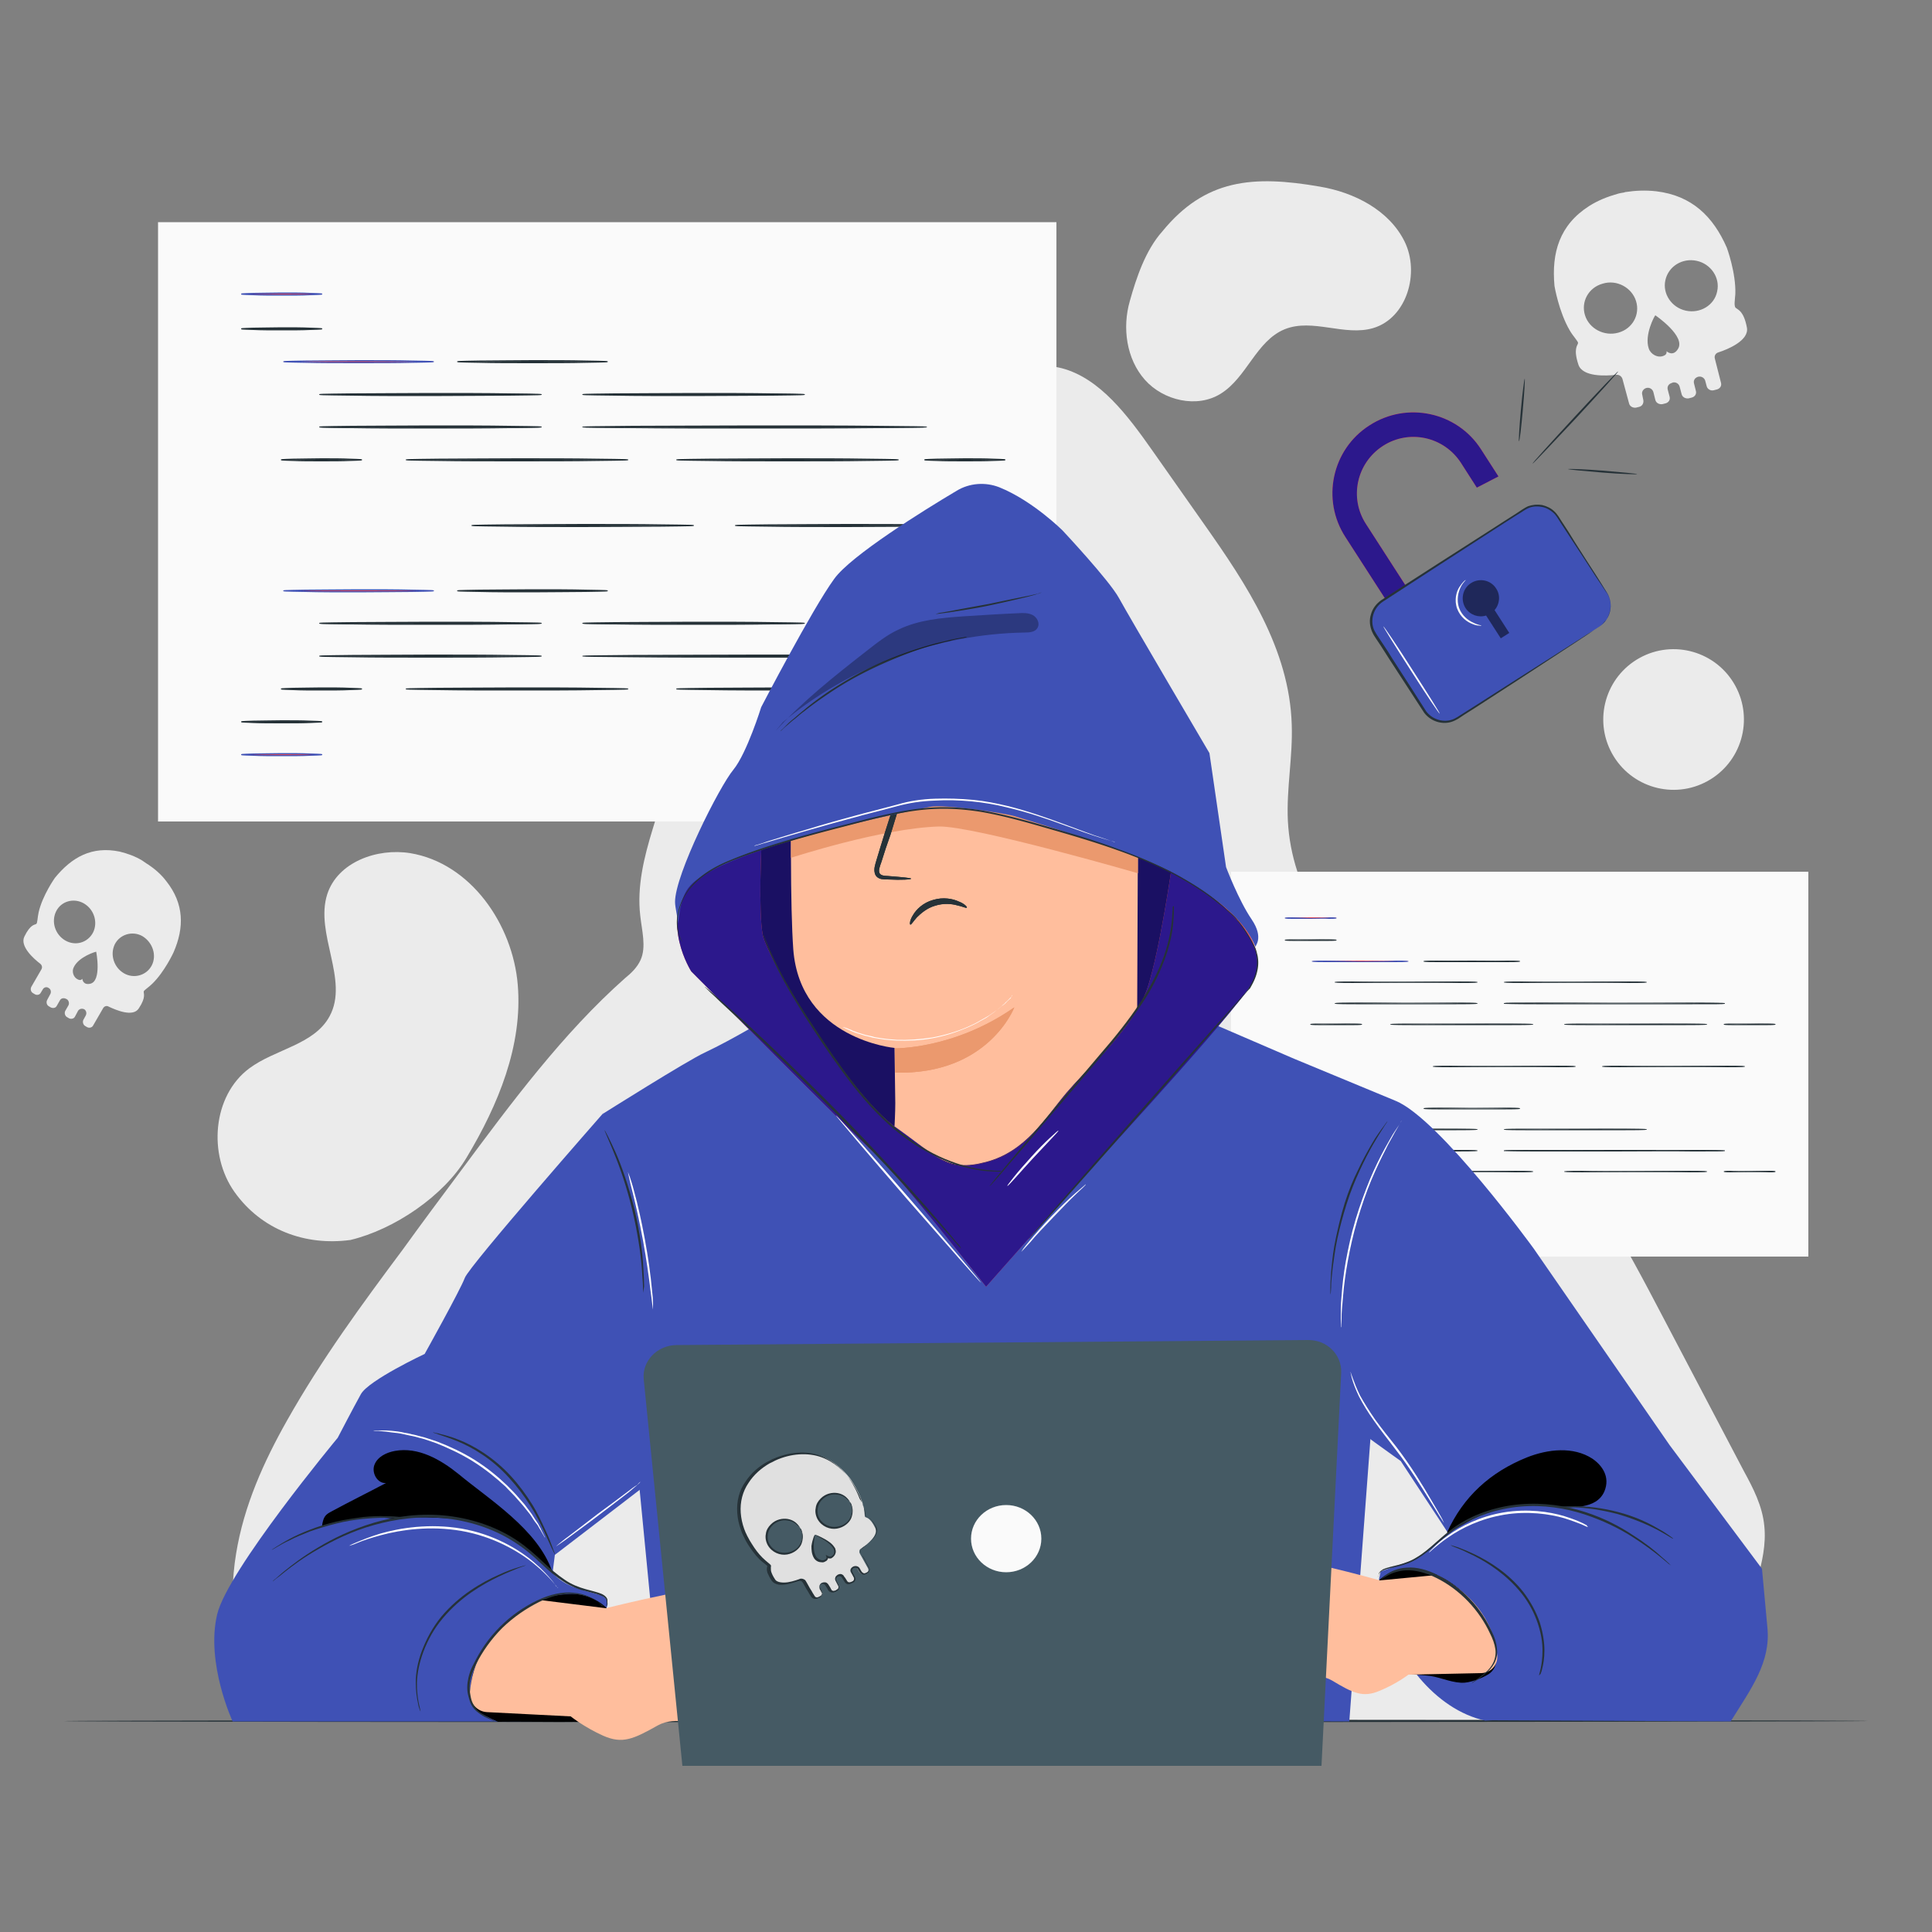<svg xmlns="http://www.w3.org/2000/svg" xmlns:svgjs="http://svgjs.com/svgjs" xmlns:xlink="http://www.w3.org/1999/xlink" width="288" height="288"><rect width="100%" height="100%" fill="#808080" stroke="none"/><svg xmlns="http://www.w3.org/2000/svg" width="288" height="288" viewBox="0 0 500 500"><path fill="#ebebeb" d="M456.6 394.9c-.5-5.2-2.9-9.8-5.3-14.2-6.9-13.2-13.9-26.4-20.8-39.6-10-19.1-20.3-38.5-34.9-53.2-11.8-11.8-25.9-20-38.2-31-12.3-11.1-23.2-26.4-24.1-44.5-.4-8.3 1.3-16.6 1-24.9-.6-19.6-11.8-36.4-22.5-51.6l-13.5-19.2c-6.4-9.1-13.6-18.8-23.5-21.4-9-2.3-18.2 1.8-26.8 5.8-12.6 5.9-25.5 12.1-35.3 23-4.4 4.9-8.1 10.7-11.6 16.6-13.5 22.8-24.4 47.7-32.2 73.9-2.2 7.2-4.1 14.8-3.2 22.4.4 3.8 1.6 8 .1 11.4-.9 2-2.5 3.5-4.1 4.8-16 14.2-29.3 32.1-42.5 49.9-5 6.7-10 13.4-14.9 20.2-10.6 14.2-21.1 28.5-30 44.3-6 10.6-11.2 22.1-13.2 34.5-2.1 12.5-1 32.6 5.3 43h358c6.5-2.7 14.2-8.2 19.7-13.2 6.1-5.5 8.6-14.6 10.7-23.2 1.2-4.3 2.3-9 1.8-13.8zM444.7 91.2c2.5-.8 8-3.1 7.4-6.4-.8-4.3-2.3-4.6-2.7-5-.8-.3-.4-2.1-.3-3.7.2-5.5-2.2-12-2.2-12-3.5-8-9-13.5-18.3-14.6-2.7-.3-5.3-.2-7.9.2-.1 0-.2 0-.3.1-.6.1-1.3.2-1.9.4-2.5.7-5 1.7-7.2 3.1-7.7 4.9-9.8 12.1-9 20.7 0 0 1.1 6.7 4 11.6.8 1.4 2.2 2.8 2.1 3.2-.1.6-1.3 1.4.1 5.6 1.1 3.2 7.1 2.9 9.8 2.6.7-.1 1.4.4 1.6 1.1l1.7 6.3c.2.8 1 1.2 1.8 1.1l.8-.2c.8-.2 1.2-.9 1.1-1.7l-.3-1.5c-.2-.7.3-1.5 1.1-1.7.8-.2 1.6.3 1.8 1.1l.5 2c.2.8 1 1.2 1.8 1.1l.8-.2c.8-.2 1.3-.9 1.1-1.7l-.5-1.9c-.2-.8.3-1.5 1.1-1.7l.2-.1c.8-.2 1.6.3 1.8 1.1l.5 1.9c.2.8 1 1.2 1.8 1.1l.8-.2c.8-.2 1.3-.9 1.1-1.7l-.5-2c-.2-.8.3-1.5 1.1-1.7s1.6.3 1.8 1l.4 1.5c.2.7 1 1.2 1.8 1l.8-.2c.8-.2 1.3-.9 1.1-1.7l-1.6-6.3c-.2-.7.2-1.4.9-1.6zm-25.9-5.1c-3.6 1-7.5-1-8.6-4.5-1.1-3.5.9-7.2 4.6-8.2 3.6-1.1 7.5 1 8.6 4.5 1.1 3.5-.9 7.2-4.6 8.2zm15.4 4.3c-1.3 2-2.9.5-2.9.5.1.7-.3 1-.8 1.2-1.5.6-3.3-.4-3.8-1.9-1.2-3.5 1.5-8.5 1.7-8.6 0 0 8.1 5.5 5.8 8.8zm2.1-10c-3.7-.8-6.1-4.4-5.3-7.9.8-3.6 4.4-5.8 8.1-5 3.7.8 6.1 4.4 5.3 7.9-.7 3.6-4.4 5.8-8.1 5zM90.8 320.9c-.2 0-.3.1-.4.1l.4-.1z" class="colorebebeb svgShape"/><path fill="#ebebeb" d="M134 254.9c-1.3-15.7-12.2-31.5-27.8-34.1-8.6-1.4-18.8 2.3-21.5 10.6-3.3 10.2 5.7 22.2.6 31.6-4 7.4-14.1 8.5-20.8 13.5-9.5 7.1-10.7 22.3-3.8 32s18.2 14 30 12.4c11.3-2.7 24.2-11.4 30.1-21.4 8.1-13.5 14.5-28.9 13.2-44.6zM363.5 62.5c-4-8.1-13-12.7-21.9-14.2-17.3-3-29.7-2-40.8 11.6-4.3 4.8-6.7 11.9-8.4 18-2 6.9-.9 15 3.9 20.4s13.5 7.4 19.6 3.6c6.8-4.2 9.2-13.7 16.6-16.7 7.2-2.9 15.5 1.9 22.9-.3 8.7-2.6 12.1-14.3 8.1-22.4z" class="colorebebeb svgShape"/><circle cx="433.1" cy="186.2" r="18.2" fill="#ebebeb" class="colorebebeb svgShape" transform="rotate(-28.872 433.125 186.156)"/><path fill="#fafafa" d="M40.9 57.5h232.5v155.1H40.9z" class="colorfafafa svgShape"/><path fill="#e8505b" d="M83.3 76.1c0 .1-4.7.2-10.4.2s-10.4-.1-10.4-.2 4.7-.2 10.4-.2c5.8 0 10.4.1 10.4.2z" class="colore8505b svgShape"/><path fill="#3f51b5" d="M72.9 76.5c-2.8 0-5.4 0-7.3-.1-3.2-.1-3.2-.1-3.2-.3 0-.2 0-.2 3.2-.3 2 0 4.6-.1 7.3-.1 2.8 0 5.4 0 7.3.1 3.2.1 3.2.1 3.2.3 0 .2 0 .2-3.2.3-1.9.1-4.5.1-7.3.1zm-8.1-.4c1.8.1 4.6.1 8.1.1s6.3 0 8.1-.1c-1.8-.1-4.6-.1-8.1-.1-3.5.1-6.3.1-8.1.1z" class="color5027bd svgShape"/><path fill="#e8505b" d="M83.3 195.3c0 .1-4.7.2-10.4.2s-10.4-.1-10.4-.2 4.7-.2 10.4-.2c5.8 0 10.4.1 10.4.2z" class="colore8505b svgShape"/><path fill="#3f51b5" d="M72.9 195.7c-2.8 0-5.4 0-7.3-.1-3.2-.1-3.2-.1-3.2-.3s0-.2 3.2-.3c2 0 4.6-.1 7.3-.1 2.8 0 5.4 0 7.3.1 3.2.1 3.2.1 3.2.3s0 .2-3.2.3c-1.9.1-4.5.1-7.3.1zm-8.1-.4c1.8.1 4.6.1 8.1.1s6.3 0 8.1-.1c-1.8-.1-4.6-.1-8.1-.1s-6.3.1-8.1.1z" class="color5027bd svgShape"/><path fill="#e8505b" d="M112.2 93.6c0 .1-8.7.2-19.4.2s-19.4-.1-19.4-.2 8.7-.2 19.4-.2 19.4.1 19.4.2z" class="colore8505b svgShape"/><path fill="#3f51b5" d="M92.8 94c-5.2 0-10.1 0-13.7-.1-5.8-.1-5.8-.1-5.8-.3 0-.2 0-.2 5.8-.3 3.7 0 8.6-.1 13.7-.1 5.2 0 10.1 0 13.7.1 5.8.1 5.8.1 5.8.3 0 .2 0 .2-5.8.3-3.6.1-8.5.1-13.7.1zm-15.1-.4c3.4.1 8.6.1 15.1.1s11.8 0 15.1-.1c-3.4 0-8.6-.1-15.1-.1s-11.8 0-15.1.1z" class="color5027bd svgShape"/><path fill="#263238" d="M157.2 93.6c0 .1-8.7.2-19.4.2s-19.4-.1-19.4-.2 8.7-.2 19.4-.2 19.4.1 19.4.2z" class="color263238 svgShape"/><path fill="#263238" d="M137.8 94c-5.2 0-10.1 0-13.7-.1-5.8-.1-5.8-.1-5.8-.3 0-.2 0-.2 5.8-.3 3.7 0 8.6-.1 13.7-.1 5.2 0 10.1 0 13.7.1 5.8.1 5.8.1 5.8.3 0 .2 0 .2-5.8.3-3.7.1-8.5.1-13.7.1zm-15.2-.4c3.4.1 8.6.1 15.1.1s11.8 0 15.1-.1c-3.4 0-8.6-.1-15.1-.1s-11.7 0-15.1.1zm17.4 8.5c0 .1-12.8.2-28.6.2s-28.6-.1-28.6-.2 12.8-.2 28.6-.2c15.8-.1 28.6 0 28.6.2z" class="color263238 svgShape"/><path fill="#263238" d="M111.4 102.5c-7.7 0-14.8 0-20.3-.1-8.5-.1-8.5-.1-8.5-.3 0-.2 0-.2 8.5-.3 5.4 0 12.6-.1 20.3-.1 7.6 0 14.8 0 20.3.1 8.5.1 8.5.1 8.5.3 0 .2 0 .2-8.5.3-5.5 0-12.7.1-20.3.1zm-22.4-.4c5 .1 12.7.1 22.3.1s17.3 0 22.3-.1c-5-.1-12.7-.1-22.3-.1s-17.3 0-22.3.1zm51 8.5c0 .1-12.8.2-28.6.2s-28.6-.1-28.6-.2 12.8-.2 28.6-.2c15.8-.1 28.6 0 28.6.2z" class="color263238 svgShape"/><path fill="#263238" d="M111.4 110.9c-7.6 0-14.8 0-20.3-.1-8.5-.1-8.5-.1-8.5-.3 0-.2 0-.2 8.5-.3 5.4 0 12.6-.1 20.3-.1s14.8 0 20.3.1c8.5.1 8.5.1 8.5.3 0 .2 0 .2-8.5.3-5.5.1-12.7.1-20.3.1zm-22.3-.3c5 0 12.7.1 22.3.1s17.3 0 22.3-.1c-5-.1-12.7-.1-22.3-.1-9.6 0-17.4 0-22.3.1zm90.4 25.4c0 .1-12.8.2-28.6.2s-28.6-.1-28.6-.2 12.8-.2 28.6-.2c15.7 0 28.6.1 28.6.2z" class="color263238 svgShape"/><path fill="#263238" d="M150.8 136.4c-7.7 0-14.8 0-20.3-.1-8.5-.1-8.5-.1-8.5-.3s0-.2 8.5-.3c5.4 0 12.6-.1 20.3-.1s14.8 0 20.3.1c8.5.1 8.5.1 8.5.3s0 .2-8.5.3c-5.4 0-12.6.1-20.3.1zm-22.3-.4c5 0 12.7.1 22.3.1s17.3 0 22.3-.1c-5-.1-12.7-.1-22.3-.1s-17.3 0-22.3.1zm33.9-17c0 .1-12.8.2-28.6.2s-28.6-.1-28.6-.2 12.8-.2 28.6-.2 28.6.1 28.6.2z" class="color263238 svgShape"/><path fill="#263238" d="M133.8 119.4c-7.7 0-14.8 0-20.3-.1-8.5-.1-8.5-.1-8.5-.3 0-.2 0-.2 8.5-.3 5.4 0 12.6-.1 20.3-.1 7.6 0 14.8 0 20.3.1 8.5.1 8.5.1 8.5.3 0 .2 0 .2-8.5.3-5.5.1-12.7.1-20.3.1zm-22.3-.4c5 .1 12.7.1 22.3.1s17.3 0 22.3-.1c-5 0-12.7-.1-22.3-.1s-17.3.1-22.3.1zm120.9 0c0 .1-12.8.2-28.6.2s-28.6-.1-28.6-.2 12.8-.2 28.6-.2 28.6.1 28.6.2z" class="color263238 svgShape"/><path fill="#263238" d="M203.8 119.4c-7.7 0-14.8 0-20.3-.1-8.5-.1-8.5-.1-8.5-.3 0-.2 0-.2 8.5-.3 5.4 0 12.6-.1 20.3-.1 7.6 0 14.8 0 20.3.1 8.5.1 8.5.1 8.5.3 0 .2 0 .2-8.5.3-5.5.1-12.6.1-20.3.1zm-22.3-.4c5 .1 12.7.1 22.3.1s17.3 0 22.3-.1c-5 0-12.7-.1-22.3-.1s-17.3.1-22.3.1zm26.6-16.9c0 .1-12.8.2-28.6.2s-28.6-.1-28.6-.2 12.8-.2 28.6-.2c15.8-.1 28.6 0 28.6.2z" class="color263238 svgShape"/><path fill="#263238" d="M179.5 102.5c-7.7 0-14.8 0-20.3-.1-8.5-.1-8.5-.1-8.5-.3 0-.2 0-.2 8.5-.3 5.4 0 12.6-.1 20.3-.1 7.6 0 14.8 0 20.3.1 8.5.1 8.5.1 8.5.3 0 .2 0 .2-8.5.3-5.5 0-12.7.1-20.3.1zm-22.4-.4c5 .1 12.7.1 22.3.1s17.3 0 22.3-.1c-5-.1-12.7-.1-22.3-.1s-17.3 0-22.3.1zm90.6 33.9c0 .1-12.8.2-28.6.2s-28.6-.1-28.6-.2 12.8-.2 28.6-.2c15.7 0 28.6.1 28.6.2z" class="color263238 svgShape"/><path fill="#263238" d="M219 136.4c-7.7 0-14.8 0-20.3-.1-8.5-.1-8.5-.1-8.5-.3s0-.2 8.5-.3c5.4 0 12.6-.1 20.3-.1s14.8 0 20.3.1c8.5.1 8.5.1 8.5.3s0 .2-8.5.3c-5.4 0-12.6.1-20.3.1zm-22.3-.4c5 0 12.7.1 22.3.1s17.3 0 22.3-.1c-5-.1-12.7-.1-22.3-.1s-17.3 0-22.3.1zm43.1-25.4c0 .1-19.9.2-44.5.2s-44.5-.1-44.5-.2 19.9-.2 44.5-.2c24.6-.1 44.5 0 44.5.2z" class="color263238 svgShape"/><path fill="#263238" d="M195.3 110.9c-11.9 0-23.1 0-31.5-.1-9.7-.1-12.3-.1-12.9-.2-.2 0-.2-.1-.2-.1 0-.1 0-.1.2-.1.7-.1 3.2-.1 12.9-.2 8.4 0 19.6-.1 31.5-.1s23.1 0 31.5.1c9.8.1 12.3.1 12.9.2.2 0 .2.1.2.1s0 .1-.2.1c-.7.1-3.2.1-12.9.2-8.5.1-19.6.1-31.5.1zm-34.7-.3c8.2.1 20.8.1 34.7.1s26.5 0 34.7-.1c-8.2-.1-20.8-.1-34.7-.1-13.9 0-26.5 0-34.7.1zM83.3 85.1c0 .1-4.7.2-10.4.2s-10.4-.1-10.4-.2 4.7-.2 10.4-.2c5.8 0 10.4.1 10.4.2z" class="color263238 svgShape"/><path fill="#263238" d="M72.9 85.5c-2.8 0-5.4 0-7.3-.1-3.2-.1-3.2-.1-3.2-.3 0-.2 0-.2 3.2-.3 2 0 4.6-.1 7.3-.1 2.8 0 5.4 0 7.3.1 3.2.1 3.2.1 3.2.3 0 .2 0 .2-3.2.3-1.9.1-4.5.1-7.3.1zm-8.1-.4c1.8.1 4.6.1 8.1.1s6.3 0 8.1-.1c-1.8-.1-4.6-.1-8.1-.1s-6.3.1-8.1.1zm18.5 101.8c0 .1-4.7.2-10.4.2s-10.4-.1-10.4-.2 4.7-.2 10.4-.2c5.8-.1 10.4 0 10.4.2z" class="color263238 svgShape"/><path fill="#263238" d="M72.9 187.2c-2.8 0-5.4 0-7.3-.1-3.2-.1-3.2-.1-3.2-.3s0-.2 3.2-.3c2 0 4.6-.1 7.3-.1 2.8 0 5.4 0 7.3.1 3.2.1 3.2.1 3.2.3s0 .2-3.2.3c-1.9.1-4.5.1-7.3.1zm-8.1-.3c1.8.1 4.6.1 8.1.1s6.3 0 8.1-.1c-1.8 0-4.6-.1-8.1-.1s-6.3 0-8.1.1zM93.6 119c0 .1-4.7.2-10.4.2s-10.4-.1-10.4-.2 4.7-.2 10.4-.2c5.8 0 10.4.1 10.4.2z" class="color263238 svgShape"/><path fill="#263238" d="M83.2 119.4c-2.8 0-5.4 0-7.3-.1-3.2-.1-3.2-.1-3.2-.3 0-.2 0-.2 3.2-.3 2 0 4.6-.1 7.3-.1 2.8 0 5.4 0 7.3.1 3.2.1 3.2.1 3.2.3 0 .2 0 .2-3.2.3-1.9.1-4.5.1-7.3.1zm-8.1-.4c1.8.1 4.6.1 8.1.1s6.3 0 8.1-.1c-1.8 0-4.6-.1-8.1-.1s-6.3.1-8.1.1zm185 0c0 .1-4.7.2-10.4.2s-10.4-.1-10.4-.2 4.7-.2 10.4-.2c5.8 0 10.4.1 10.4.2z" class="color263238 svgShape"/><path fill="#263238" d="M249.7 119.4c-2.8 0-5.4 0-7.3-.1-3.2-.1-3.2-.1-3.2-.3 0-.2 0-.2 3.2-.3 2 0 4.6-.1 7.3-.1 2.8 0 5.4 0 7.3.1 3.2.1 3.2.1 3.2.3 0 .2 0 .2-3.2.3-1.9.1-4.5.1-7.3.1zm-8.1-.4c1.8.1 4.6.1 8.1.1s6.3 0 8.1-.1c-1.8 0-4.6-.1-8.1-.1-3.4 0-6.3.1-8.1.1z" class="color263238 svgShape"/><path fill="#e8505b" d="M112.2 152.9c0 .1-8.7.2-19.4.2s-19.4-.1-19.4-.2 8.7-.2 19.4-.2 19.4.1 19.4.2z" class="colore8505b svgShape"/><path fill="#3f51b5" d="M92.8 153.3c-5.2 0-10.1 0-13.7-.1-5.8-.1-5.8-.1-5.8-.3s0-.2 5.8-.3c3.7 0 8.6-.1 13.7-.1 5.2 0 10.1 0 13.7.1 5.8.1 5.8.1 5.8.3s0 .2-5.8.3c-3.6 0-8.5.1-13.7.1zm-15.1-.4c3.4.1 8.6.1 15.2.1 6.5 0 11.8 0 15.2-.1-3.4-.1-8.6-.1-15.2-.1s-11.9 0-15.2.1z" class="color5027bd svgShape"/><path fill="#263238" d="M157.2 152.9c0 .1-8.7.2-19.4.2s-19.4-.1-19.4-.2 8.7-.2 19.4-.2 19.4.1 19.4.2z" class="color263238 svgShape"/><path fill="#263238" d="M137.8 153.3c-5.2 0-10.1 0-13.7-.1-5.8-.1-5.8-.1-5.8-.3s0-.2 5.8-.3c3.7 0 8.6-.1 13.7-.1 5.2 0 10.1 0 13.7.1 5.8.1 5.8.1 5.8.3s0 .2-5.8.3c-3.7 0-8.6.1-13.7.1zm-15.2-.4c3.4.1 8.6.1 15.2.1 6.5 0 11.8 0 15.2-.1-3.4-.1-8.6-.1-15.2-.1s-11.8 0-15.2.1zm17.4 8.5c0 .1-12.8.2-28.6.2s-28.6-.1-28.6-.2 12.8-.2 28.6-.2c15.8-.1 28.6 0 28.6.2z" class="color263238 svgShape"/><path fill="#263238" d="M111.4 161.7c-7.6 0-14.8 0-20.3-.1-8.5-.1-8.5-.1-8.5-.3s0-.2 8.5-.3c5.4 0 12.6-.1 20.3-.1s14.8 0 20.3.1c8.5.1 8.5.1 8.5.3s0 .2-8.5.3c-5.5.1-12.7.1-20.3.1zm-22.3-.3c5 0 12.7.1 22.3.1s17.3 0 22.3-.1c-5-.1-12.7-.1-22.3-.1-9.6 0-17.4 0-22.3.1zm50.9 8.4c0 .1-12.8.2-28.6.2s-28.6-.1-28.6-.2 12.8-.2 28.6-.2 28.6.1 28.6.2z" class="color263238 svgShape"/><path fill="#263238" d="M111.4 170.2c-7.7 0-14.8 0-20.3-.1-8.5-.1-8.5-.1-8.5-.3s0-.2 8.5-.3c5.4 0 12.6-.1 20.3-.1 7.6 0 14.8 0 20.3.1 8.5.1 8.5.1 8.5.3s0 .2-8.5.3c-5.5.1-12.7.1-20.3.1zm-22.4-.4c5 .1 12.7.1 22.3.1s17.3 0 22.3-.1c-5-.1-12.7-.1-22.3-.1-9.6.1-17.3.1-22.3.1zm73.4 8.5c0 .1-12.8.2-28.6.2s-28.6-.1-28.6-.2 12.8-.2 28.6-.2 28.6.1 28.6.2z" class="color263238 svgShape"/><path fill="#263238" d="M133.8 178.7c-7.6 0-14.8 0-20.3-.1-8.5-.1-8.5-.1-8.5-.3s0-.2 8.5-.3c5.4 0 12.6-.1 20.3-.1s14.8 0 20.3.1c8.5.1 8.5.1 8.5.3s0 .2-8.5.3c-5.5.1-12.7.1-20.3.1zm-22.3-.4c5 .1 12.7.1 22.3.1s17.3 0 22.3-.1c-5-.1-12.7-.1-22.3-.1s-17.4.1-22.3.1zm120.9 0c0 .1-12.8.2-28.6.2s-28.6-.1-28.6-.2 12.8-.2 28.6-.2 28.6.1 28.6.2z" class="color263238 svgShape"/><path fill="#263238" d="M203.8 178.7c-7.6 0-14.8 0-20.3-.1-8.5-.1-8.5-.1-8.5-.3s0-.2 8.5-.3c5.4 0 12.6-.1 20.3-.1s14.8 0 20.3.1c8.5.1 8.5.1 8.5.3s0 .2-8.5.3c-5.5.1-12.7.1-20.3.1zm-22.3-.4c5 .1 12.7.1 22.3.1s17.3 0 22.3-.1c-5-.1-12.7-.1-22.3-.1s-17.3.1-22.3.1zm26.6-16.9c0 .1-12.8.2-28.6.2s-28.6-.1-28.6-.2 12.8-.2 28.6-.2c15.8-.1 28.6 0 28.6.2z" class="color263238 svgShape"/><path fill="#263238" d="M179.5 161.7c-7.7 0-14.8 0-20.3-.1-8.5-.1-8.5-.1-8.5-.3s0-.2 8.5-.3c5.4 0 12.6-.1 20.3-.1s14.8 0 20.3.1c8.5.1 8.5.1 8.5.3s0 .2-8.5.3c-5.5.1-12.7.1-20.3.1zm-22.4-.3c5 0 12.7.1 22.3.1s17.3 0 22.3-.1c-5-.1-12.7-.1-22.3-.1-9.6 0-17.3 0-22.3.1zm82.7 8.4c0 .1-19.9.2-44.5.2s-44.5-.1-44.5-.2 19.9-.2 44.5-.2 44.5.1 44.5.2z" class="color263238 svgShape"/><path fill="#263238" d="M195.3 170.2c-11.9 0-23.1 0-31.5-.1-9.8-.1-12.3-.1-12.9-.2-.2 0-.2-.1-.2-.1s0-.1.2-.1c.7-.1 3.2-.1 12.9-.2 8.4 0 19.6-.1 31.5-.1s23 0 31.5.1c9.7.1 12.3.1 12.9.2.2 0 .2.1.2.1s0 .1-.2.1c-.7.1-3.2.1-12.9.2-8.5.1-19.6.1-31.5.1zm-34.7-.4c8.2.1 20.8.1 34.7.1s26.5 0 34.7-.1c-8.2-.1-20.8-.1-34.7-.1-14 .1-26.5.1-34.7.1zm-67 8.5c0 .1-4.7.2-10.4.2s-10.4-.1-10.4-.2 4.7-.2 10.4-.2c5.8 0 10.4.1 10.4.2z" class="color263238 svgShape"/><path fill="#263238" d="M83.2 178.7c-2.8 0-5.4 0-7.3-.1-3.2-.1-3.2-.1-3.2-.3s0-.2 3.2-.3c2 0 4.6-.1 7.3-.1 2.8 0 5.4 0 7.3.1 3.2.1 3.2.1 3.2.3s0 .2-3.2.3c-1.9.1-4.5.1-7.3.1zm-8.1-.4c1.8.1 4.6.1 8.1.1s6.3 0 8.1-.1c-1.8-.1-4.6-.1-8.1-.1s-6.3.1-8.1.1zm185 0c0 .1-4.7.2-10.4.2s-10.4-.1-10.4-.2 4.7-.2 10.4-.2c5.8 0 10.4.1 10.4.2z" class="color263238 svgShape"/><path fill="#263238" d="M249.7 178.7c-2.8 0-5.4 0-7.3-.1-3.2-.1-3.2-.1-3.2-.3s0-.2 3.2-.3c2 0 4.6-.1 7.3-.1 2.8 0 5.4 0 7.3.1 3.2.1 3.2.1 3.2.3s0 .2-3.2.3c-1.9.1-4.5.1-7.3.1zm-8.1-.4c1.8.1 4.6.1 8.1.1s6.3 0 8.1-.1c-1.8-.1-4.6-.1-8.1-.1s-6.3.1-8.1.1z" class="color263238 svgShape"/><path fill="#fafafa" d="M318.6 225.6H468v99.6H318.6z" class="colorfafafa svgShape"/><path fill="#e8505b" d="M345.9 237.5c0 .1-3 .1-6.7.1s-6.7-.1-6.7-.1c0-.1 3-.1 6.7-.1s6.7 0 6.7.1z" class="colore8505b svgShape"/><path fill="#3f51b5" d="M339.2 237.8h-4.7c-2 0-2-.1-2-.2s0-.2 2-.2h9.4c2 0 2 .1 2 .2s0 .2-2 .2c-1.2-.1-2.9 0-4.7 0zm-5.2-.3c1.2 0 3 .1 5.2.1s4 0 5.2-.1c-1.2 0-3-.1-5.2-.1-2.2.1-4 .1-5.2.1z" class="color5027bd svgShape"/><path fill="#e8505b" d="M345.9 314.1c0 .1-3 .1-6.7.1s-6.7-.1-6.7-.1c0-.1 3-.1 6.7-.1 3.7-.1 6.7 0 6.7.1z" class="colore8505b svgShape"/><path fill="#e8505b" d="M339.2 314.3h-4.7c-2 0-2-.1-2-.2s0-.2 2-.2h9.4c2 0 2 .1 2 .2s0 .2-2 .2h-4.7zm-5.2-.2c1.2 0 3 .1 5.2.1s4 0 5.2-.1c-1.2 0-3-.1-5.2-.1s-4 .1-5.2.1zm30.5-65.4c0 .1-5.6.1-12.5.1s-12.5-.1-12.5-.1c0-.1 5.6-.1 12.5-.1s12.5.1 12.5.1z" class="colore8505b svgShape"/><path fill="#3f51b5" d="M352 249h-8.8c-3.7 0-3.7-.1-3.7-.2s0-.2 3.7-.2h17.6c3.7 0 3.7.1 3.7.2s0 .2-3.7.2H352zm-9.7-.3c2.2 0 5.5.1 9.7.1s7.6 0 9.7-.1c-2.2 0-5.5-.1-9.7-.1-4.2.1-7.6.1-9.7.1z" class="color5027bd svgShape"/><path fill="#263238" d="M393.4 248.7c0 .1-5.6.1-12.5.1s-12.5-.1-12.5-.1c0-.1 5.6-.1 12.5-.1s12.5.1 12.5.1z" class="color263238 svgShape"/><path fill="#263238" d="M380.9 249h-8.8c-3.7 0-3.7-.1-3.7-.2s0-.2 3.7-.2h17.6c3.7 0 3.7.1 3.7.2s0 .2-3.7.2h-8.8zm-9.8-.3c2.2 0 5.5.1 9.7.1s7.6 0 9.7-.1c-2.2 0-5.5-.1-9.7-.1-4.1.1-7.5.1-9.7.1zm11.2 5.5c0 .1-8.2.1-18.4.1s-18.4-.1-18.4-.1c0-.1 8.2-.1 18.4-.1 10.2-.1 18.4 0 18.4.1z" class="color263238 svgShape"/><path fill="#263238" d="M363.9 254.4h-13c-5.5 0-5.5-.1-5.5-.2s0-.2 5.5-.2h26c5.5 0 5.5.1 5.5.2s0 .2-5.5.2h-13zm-14.3-.2c3.2 0 8.2.1 14.3.1 6.2 0 11.1 0 14.3-.1-3.2 0-8.2-.1-14.3-.1-6.2 0-11.1 0-14.3.1zm32.7 5.4c0 .1-8.2.1-18.4.1s-18.4-.1-18.4-.1c0-.1 8.2-.1 18.4-.1s18.4 0 18.4.1z" class="color263238 svgShape"/><path fill="#263238" d="M363.9 259.9h-13c-5.5 0-5.5-.1-5.5-.2s0-.2 5.5-.2h26c5.5 0 5.5.1 5.5.2s0 .2-5.5.2h-13zm-14.3-.3c3.2 0 8.2.1 14.3.1 6.2 0 11.1 0 14.3-.1-3.2 0-8.1-.1-14.3-.1-6.2.1-11.1.1-14.3.1zm58.1 16.4c0 .1-8.2.1-18.4.1s-18.4-.1-18.4-.1c0-.1 8.2-.1 18.4-.1 10.1-.1 18.4 0 18.4.1z" class="color263238 svgShape"/><path fill="#263238" d="M389.3 276.2h-13c-5.5 0-5.5-.1-5.5-.2s0-.2 5.5-.2h26c5.5 0 5.5.1 5.5.2s0 .2-5.5.2h-13zm-14.4-.2c3.2 0 8.2.1 14.3.1 6.2 0 11.1 0 14.3-.1-3.2 0-8.1-.1-14.3-.1-6.1 0-11.1 0-14.3.1zm21.8-10.9c0 .1-8.2.1-18.4.1s-18.4-.1-18.4-.1c0-.1 8.2-.1 18.4-.1 10.2-.1 18.4 0 18.4.1z" class="color263238 svgShape"/><path fill="#263238" d="M378.3 265.3h-13c-5.5 0-5.5-.1-5.5-.2s0-.2 5.5-.2h26c5.5 0 5.5.1 5.5.2s0 .2-5.5.2h-13zm-14.3-.2c3.2 0 8.2.1 14.3.1 6.2 0 11.1 0 14.3-.1-3.2 0-8.2-.1-14.3-.1-6.2 0-11.1 0-14.3.1zm77.7 0c0 .1-8.2.1-18.4.1s-18.4-.1-18.4-.1c0-.1 8.2-.1 18.4-.1 10.2-.1 18.4 0 18.4.1z" class="color263238 svgShape"/><path fill="#263238" d="M423.3 265.3h-13c-5.5 0-5.5-.1-5.5-.2s0-.2 5.5-.2h26c5.5 0 5.5.1 5.5.2s0 .2-5.5.2h-13zm-14.3-.2c3.2 0 8.2.1 14.3.1 6.2 0 11.1 0 14.3-.1-3.2 0-8.1-.1-14.3-.1s-11.1 0-14.3.1zm17.1-10.9c0 .1-8.2.1-18.4.1s-18.4-.1-18.4-.1c0-.1 8.2-.1 18.4-.1 10.1-.1 18.4 0 18.4.1z" class="color263238 svgShape"/><path fill="#263238" d="M407.7 254.4h-13c-5.5 0-5.5-.1-5.5-.2s0-.2 5.5-.2h26c5.5 0 5.5.1 5.5.2s0 .2-5.5.2h-13zm-14.4-.2c3.2 0 8.2.1 14.3.1 6.2 0 11.1 0 14.3-.1-3.2 0-8.2-.1-14.3-.1-6.1 0-11.1 0-14.3.1zm58.2 21.8c0 .1-8.2.1-18.4.1s-18.4-.1-18.4-.1c0-.1 8.2-.1 18.4-.1 10.1-.1 18.4 0 18.4.1z" class="color263238 svgShape"/><path fill="#263238" d="M433.1 276.2h-13c-5.5 0-5.5-.1-5.5-.2s0-.2 5.5-.2h26c5.5 0 5.5.1 5.5.2s0 .2-5.5.2h-13zm-14.4-.2c3.2 0 8.2.1 14.3.1 6.2 0 11.1 0 14.3-.1-3.2 0-8.1-.1-14.3-.1-6.1 0-11.1 0-14.3.1zm27.7-16.4c0 .1-12.8.1-28.6.1s-28.6-.1-28.6-.1c0-.1 12.8-.1 28.6-.1s28.6 0 28.6.1z" class="color263238 svgShape"/><path fill="#263238" d="M417.8 259.9h-20.2c-6.3 0-7.9-.1-8.3-.1-.1 0-.1 0-.1-.1 0 0 0-.1.1-.1.4-.1 2-.1 8.3-.1H438c6.3 0 7.9.1 8.3.1.1 0 .1 0 .1.1 0 0 0 .1-.1.1-.4.1-2.1.1-8.3.1h-20.2zm-22.3-.3c5.3 0 13.3.1 22.3.1 8.9 0 17 0 22.3-.1-5.3 0-13.3-.1-22.3-.1-8.9.1-17 .1-22.3.1zm-49.6-16.3c0 .1-3 .1-6.7.1s-6.7-.1-6.7-.1c0-.1 3-.1 6.7-.1 3.7-.1 6.7 0 6.7.1z" class="color263238 svgShape"/><path fill="#263238" d="M339.2 243.5h-4.7c-2 0-2-.1-2-.2s0-.2 2-.2h9.4c2 0 2 .1 2 .2s0 .2-2 .2h-4.7zm-5.2-.2c1.2 0 3 .1 5.2.1s4 0 5.2-.1c-1.2 0-3-.1-5.2-.1s-4 .1-5.2.1zm11.9 65.3c0 .1-3 .1-6.7.1s-6.7-.1-6.7-.1c0-.1 3-.1 6.7-.1s6.7.1 6.7.1z" class="color263238 svgShape"/><path fill="#263238" d="M339.2 308.9h-4.7c-2 0-2-.1-2-.2s0-.2 2-.2h9.4c2 0 2 .1 2 .2s0 .2-2 .2h-4.7zm-5.2-.3c1.2 0 3 .1 5.2.1s4 0 5.2-.1c-1.2 0-3-.1-5.2-.1-2.2.1-4 .1-5.2.1zm18.5-43.5c0 .1-3 .1-6.7.1s-6.7-.1-6.7-.1c0-.1 3-.1 6.7-.1 3.7-.1 6.7 0 6.7.1z" class="color263238 svgShape"/><path fill="#263238" d="M345.8 265.3h-4.7c-2 0-2-.1-2-.2s0-.2 2-.2h9.4c2 0 2 .1 2 .2s0 .2-2 .2h-4.7zm-5.2-.2c1.2 0 3 .1 5.2.1s4 0 5.2-.1c-1.2 0-3-.1-5.2-.1s-4 0-5.2.1zm118.9 0c0 .1-3 .1-6.7.1s-6.7-.1-6.7-.1c0-.1 3-.1 6.7-.1 3.7-.1 6.7 0 6.7.1z" class="color263238 svgShape"/><path fill="#263238" d="M452.8 265.3h-4.7c-2 0-2-.1-2-.2s0-.2 2-.2h9.4c2 0 2 .1 2 .2s0 .2-2 .2h-4.7zm-5.2-.2c1.2 0 3 .1 5.2.1s4 0 5.2-.1c-1.2 0-3-.1-5.2-.1s-4 0-5.2.1z" class="color263238 svgShape"/><path fill="#e8505b" d="M364.5 286.8c0 .1-5.6.1-12.5.1s-12.5-.1-12.5-.1c0-.1 5.6-.1 12.5-.1s12.5 0 12.5.1z" class="colore8505b svgShape"/><path fill="#e8505b" d="M352 287.1h-8.8c-3.7 0-3.7-.1-3.7-.2s0-.2 3.7-.2h17.6c3.7 0 3.7.1 3.7.2s0 .2-3.7.2H352zm-9.7-.3c2.2 0 5.5.1 9.7.1s7.6 0 9.7-.1c-2.2 0-5.5-.1-9.7-.1-4.2.1-7.6.1-9.7.1z" class="colore8505b svgShape"/><path fill="#263238" d="M393.4 286.8c0 .1-5.6.1-12.5.1s-12.5-.1-12.5-.1c0-.1 5.6-.1 12.5-.1s12.5 0 12.5.1z" class="color263238 svgShape"/><path fill="#263238" d="M380.9 287.1h-8.8c-3.7 0-3.7-.1-3.7-.2s0-.2 3.7-.2h17.6c3.7 0 3.7.1 3.7.2s0 .2-3.7.2h-8.8zm-9.8-.3c2.2 0 5.5.1 9.7.1s7.6 0 9.7-.1c-2.2 0-5.5-.1-9.7-.1-4.1.1-7.5.1-9.7.1zm11.2 5.5c0 .1-8.2.1-18.4.1s-18.4-.1-18.4-.1c0-.1 8.2-.1 18.4-.1 10.2-.1 18.4 0 18.4.1z" class="color263238 svgShape"/><path fill="#263238" d="M363.9 292.5h-13c-5.5 0-5.5-.1-5.5-.2s0-.2 5.5-.2h26c5.5 0 5.5.1 5.5.2s0 .2-5.5.2h-13zm-14.3-.2c3.2 0 8.2.1 14.3.1 6.2 0 11.1 0 14.3-.1-3.2 0-8.1-.1-14.3-.1-6.2 0-11.1 0-14.3.1zm32.7 5.4c0 .1-8.2.1-18.4.1s-18.4-.1-18.4-.1c0-.1 8.2-.1 18.4-.1s18.4 0 18.4.1z" class="color263238 svgShape"/><path fill="#263238" d="M363.9 298h-13c-5.5 0-5.5-.1-5.5-.2s0-.2 5.5-.2h26c5.5 0 5.5.1 5.5.2s0 .2-5.5.2c-3.4-.1-8.1 0-13 0zm-14.3-.3c3.2 0 8.2.1 14.3.1 6.2 0 11.1 0 14.3-.1-3.2 0-8.2-.1-14.3-.1-6.2.1-11.1.1-14.3.1zm47.1 5.5c0 .1-8.2.1-18.4.1s-18.4-.1-18.4-.1 8.2-.1 18.4-.1c10.2-.1 18.4 0 18.4.1z" class="color263238 svgShape"/><path fill="#263238" d="M378.3 303.4h-13c-5.5 0-5.5-.1-5.5-.2s0-.2 5.5-.2h26c5.5 0 5.5.1 5.5.2s0 .2-5.5.2h-13zm-14.3-.2c3.2 0 8.2.1 14.3.1 6.2 0 11.1 0 14.3-.1-3.2 0-8.2-.1-14.3-.1-6.2 0-11.1 0-14.3.1zm77.7 0c0 .1-8.2.1-18.4.1s-18.4-.1-18.4-.1 8.2-.1 18.4-.1c10.2-.1 18.4 0 18.4.1z" class="color263238 svgShape"/><path fill="#263238" d="M423.3 303.4h-13c-5.5 0-5.5-.1-5.5-.2s0-.2 5.5-.2h26c5.5 0 5.5.1 5.5.2s0 .2-5.5.2h-13zm-14.3-.2c3.2 0 8.2.1 14.3.1 6.2 0 11.1 0 14.3-.1-3.2 0-8.2-.1-14.3-.1-6.2 0-11.2 0-14.3.1zm17.1-10.9c0 .1-8.2.1-18.4.1s-18.4-.1-18.4-.1c0-.1 8.2-.1 18.4-.1 10.1-.1 18.4 0 18.4.1z" class="color263238 svgShape"/><path fill="#263238" d="M407.7 292.5h-13c-5.5 0-5.5-.1-5.5-.2s0-.2 5.5-.2h26c5.5 0 5.5.1 5.5.2s0 .2-5.5.2h-13zm-14.4-.2c3.2 0 8.2.1 14.3.1 6.2 0 11.1 0 14.3-.1-3.2 0-8.1-.1-14.3-.1-6.1 0-11.1 0-14.3.1zm53.1 5.4c0 .1-12.8.1-28.6.1s-28.6-.1-28.6-.1c0-.1 12.8-.1 28.6-.1s28.6 0 28.6.1z" class="color263238 svgShape"/><path fill="#263238" d="M417.8 298h-20.2c-6.3 0-7.9-.1-8.3-.1-.1 0-.1 0-.1-.1 0 0 0-.1.1-.1.4-.1 2.1-.1 8.3-.1H438c6.3 0 7.9.1 8.3.1.1 0 .1 0 .1.1s0 .1-.1.1c-.4.1-2 .1-8.3.1-5.4-.1-12.5 0-20.2 0zm-22.3-.3c5.3 0 13.4.1 22.3.1 9 0 17 0 22.3-.1-5.3 0-13.4-.1-22.3-.1-8.9.1-17 .1-22.3.1zm-43 5.5c0 .1-3 .1-6.7.1s-6.7-.1-6.7-.1 3-.1 6.7-.1c3.7-.1 6.7 0 6.7.1z" class="color263238 svgShape"/><path fill="#263238" d="M345.8 303.4h-4.7c-2 0-2-.1-2-.2s0-.2 2-.2h9.4c2 0 2 .1 2 .2s0 .2-2 .2h-4.7zm-5.2-.2c1.2 0 3 .1 5.2.1s4 0 5.2-.1c-1.2 0-3-.1-5.2-.1s-4 0-5.2.1zm118.9 0c0 .1-3 .1-6.7.1s-6.7-.1-6.7-.1 3-.1 6.7-.1c3.7-.1 6.7 0 6.7.1z" class="color263238 svgShape"/><path fill="#263238" d="M452.8 303.4h-4.7c-2 0-2-.1-2-.2s0-.2 2-.2h9.4c2 0 2 .1 2 .2s0 .2-2 .2h-4.7zm-5.2-.2c1.2 0 3 .1 5.2.1s4 0 5.2-.1c-1.2 0-3-.1-5.2-.1s-4 0-5.2.1zM483.5 445.4c0 .1-104.5.3-233.5.3s-233.5-.1-233.5-.3c0-.1 104.5-.3 233.5-.3 128.9 0 233.5.1 233.5.3z" class="color263238 svgShape"/><g class="color000 svgShape"><path fill="#3f51b5" d="M334.9 274L311 263.7H198.3s-8.5 5.2-15.9 8.7c-4.4 2-26.3 15.8-26.3 15.8L171.3 445l177.9.5 12-160.6-26.3-10.9z" class="color5027bd svgShape"/><path fill="#3f51b5" d="M156.1 288.1s-34.6 39.4-35.8 42.6c-1.2 3.2-10.4 19.7-10.4 19.7s-14.5 6.8-16.5 10.4-6 11.3-6 11.3-28.5 34.3-31.2 45.7c-3 12.6 4 27.7 4 27.7H150l6.9-29.3c.9-1.5-.1-3.1-1.8-3.5-4.9-1.4-8.7-2-12.1-5.6l.6-4.7 16.7-12.8 15.1-11.6-19.3-89.9zm193.1 80.1c-.1.4 13.3 9.9 13.3 9.9l12.3 18.7c-2.7 2.5-5.7 4.9-9.2 7l-8.3 2.9-.4 2 1.3 6.8c2.5 13.1 13.2 27 26.2 29.8l1.8-.1 61.7.3c5.3-8.5 10.4-15.3 9.5-24.3L456 406l-23.9-32-35.2-50.9s-24.3-33.5-35.7-38.2l-12 28.6v54.7z" class="color5027bd svgShape"/><path fill="#263238" d="M166.5 334.6s-.1-.6-.1-1.7-.2-2.7-.3-4.7c-.3-3.9-1.1-9.3-2.5-15.2-1.4-5.8-3.2-11-4.7-14.6-.7-1.8-1.4-3.3-1.8-4.3-.4-1-.7-1.6-.6-1.6 0 0 .3.5.8 1.5s1.2 2.4 2 4.2c1.6 3.6 3.4 8.8 4.9 14.7 1.4 5.9 2.1 11.3 2.3 15.3.1 2 .2 3.6.2 4.7-.2 1.1-.2 1.7-.2 1.7zm177.8.5v-1.9c0-.6 0-1.4.1-2.2 0-.9.1-1.9.2-2.9.2-2.2.5-4.8 1.1-7.6.6-2.8 1.3-5.9 2.3-9.1s2.2-6.1 3.5-8.7c1.2-2.6 2.5-4.9 3.6-6.8.5-.9 1.1-1.8 1.6-2.5s.9-1.3 1.3-1.8c.3-.4.6-.8.8-1.1.2-.3.3-.4.3-.4l-.2.4c-.2.3-.5.7-.8 1.2s-.7 1.1-1.2 1.9c-.4.7-1 1.6-1.5 2.5-1.1 1.9-2.3 4.2-3.5 6.8-1.2 2.6-2.4 5.5-3.4 8.7s-1.8 6.2-2.4 9-.9 5.4-1.2 7.5c-.1 1.1-.2 2.1-.3 2.9-.1.9-.1 1.6-.1 2.2s-.1 1-.1 1.4c-.1.3-.1.5-.1.5zm-232.2 35.6s.2 0 .5.1.8.1 1.3.3c1.2.3 2.8.7 4.8 1.5 3.9 1.5 9.1 4.6 13.5 9.4 2.2 2.4 4 4.9 5.5 7.3s2.5 4.7 3.4 6.6 1.5 3.5 1.9 4.6c.2.5.3.9.5 1.3.1.3.1.5.1.5s-.1-.1-.2-.4c-.2-.3-.3-.7-.6-1.2-.5-1.1-1.2-2.6-2.1-4.6-.9-1.9-2-4.2-3.5-6.5-1.5-2.4-3.3-4.8-5.5-7.2-4.3-4.8-9.4-7.8-13.3-9.4-1.9-.8-3.6-1.3-4.7-1.7-1-.4-1.7-.5-1.6-.6z" class="color263238 svgShape"/><path d="M142.9 406.7c-3.7-10.9-16.4-18.7-24.2-25.2-4.7-3.8-10.5-7.1-16.5-6-2.2.4-4.5 1.5-5.3 3.6s.8 4.9 3 4.7c-4.9 2.6-9 4.6-14 7.3-.9.5-1.9.9-2.3 2.5-.2.9-.5 1.6.3 1.3 10.6-3.3 18.7-1.8 18.7-1.8s2.3-.7 10.6-.3c9 .3 14.6.4 29.7 13.9m231.6-10.1c4.2-9.3 11.2-15.6 20.6-19.4 5.5-2.2 12.1-2.9 17 .3 2.5 1.7 4.7 4.7 3.1 8.5-2.1 4.8-8.9 3.9-10.7 4.1 0 0-7.4-1.5-14-.2s-8.3 2.7-15.8 6.8" class="color000 svgShape"/><path fill="#263238" d="M156.8 416.1s.1-.3.2-1c0-.2.1-.3 0-.5v-.3c0-.1-.1-.2-.1-.3-.2-.4-.6-.8-1.2-1-1.1-.5-2.6-.8-4.4-1.3-.9-.2-1.8-.5-2.7-.9s-1.9-.9-2.8-1.5c-1.9-1.2-3.8-2.8-5.7-4.6-1.9-1.8-4-3.7-6.5-5.3-4.9-3.3-11.1-5.6-17.9-6.4s-13.3.1-19 1.7-10.5 4-14.3 6.2c-3.9 2.2-6.8 4.4-8.7 5.9-1 .8-1.7 1.4-2.3 1.8-.2.2-.4.3-.6.5-.1.1-.2.2-.2.1l.2-.2c.1-.1.3-.3.6-.5.5-.4 1.2-1.1 2.2-1.9 2-1.6 4.8-3.8 8.7-6.1 3.8-2.3 8.7-4.7 14.4-6.4 5.7-1.7 12.3-2.6 19.2-1.8 6.8.8 13.1 3.1 18.1 6.5 2.5 1.7 4.6 3.6 6.5 5.4s3.8 3.4 5.6 4.6c3.7 2.6 7.5 2.7 9.8 3.8.6.3 1 .7 1.2 1.1 0 .1.1.2.1.3v.9c0 .3-.2.6-.2.7-.2.4-.2.5-.2.5z" class="color263238 svgShape"/><path d="M139.9 414.1c-7.1 2.9-13 9.3-16.4 16.1-1.1 2.1-1.9 5.7-1.8 8.1.1 2.1.5 3.6 2.3 4.8 2 1.3 4.9 2.5 4.9 2.5 3.9-.1 16.4.1 20.3 0 5.1-.2 7.4-2.8 7.4-3.2.3-2.5 3.8-8.9 4.4-13.7 0-.2.1-.5.1-.8 1.2-8.7-6-16.3-14.7-15.3-2.3.1-4.4.6-6.5 1.5z" class="color000 svgShape"/><path fill="#ffbe9d" d="M139.9 414.1l16.9 2.1s29.8-7.5 35.6-5.9c5.2 1.4 23.4 16.3 27 19.3.4.3.7.8.8 1.3.6 2.2-.7 4.4-2.9 5.1l-.4.1.1.6c.1.7.2 1.6.1 2.4-.4 2.7-4.2 3.2-5.3.7l.6 1.4c.2.6.3 1.2.2 1.8l-.2 1.2c-.2 1.3-1.2 2.4-2.5 2.6-1.2.3-2.5-.2-3.3-1.2-2.2-3-7-8.9-10.5-9.9-3.2-.9-8.5-1.5-11.7-1.8-1.6-.2-3.2.7-4 2.2 2.1.4 16.3 9.7 21.3 13 1.5 1 2.6 2.7 2.6 4.6 0 1.7-1 3.3-4.2 2.2-6.9-2.3-18.9-9.4-18.9-9.4s-6.3-2.5-10.9 0c-6.4 3.6-9.2 4.9-14.2 2.7-4.9-2.2-8.4-5-8.4-5l-21.6-1.1c-2.7-.1-4.7-2.5-4.5-5.1.5-6.5 3.7-16.9 18.3-23.9z" class="colorffbe9d svgShape"/><path fill="#eb996e" d="M182 424.3c0 .1 2.1-.3 5.5-.2 3.4.1 8.1 1 12.6 3.5s7.8 6 9.6 8.8c1.9 2.8 2.6 4.8 2.7 4.7 0 0-.1-.5-.5-1.4s-1-2.1-1.9-3.6c-1.8-2.9-5.1-6.5-9.7-9.1-4.6-2.5-9.4-3.4-12.8-3.4-1.7 0-3.1.1-4 .3-1 .2-1.5.4-1.5.4zm3.7-6.7c0 .1 2.2-.7 5.7-.4 3.5.2 8.4 1.8 12.7 5 4.3 3.3 7.4 7.2 9.6 10 1 1.4 1.9 2.5 2.6 3.4.6.8 1 1.2 1 1.2s-.3-.5-.8-1.3c-.6-.8-1.4-2-2.4-3.5-2.1-2.9-5.2-6.8-9.6-10.2-4.4-3.3-9.4-4.9-13-5-1.8-.1-3.3.1-4.2.3-.5.1-.9.2-1.1.3-.3.1-.5.2-.5.2z" class="coloreb996e svgShape"/><path fill="#263238" d="M156.4 416s-.5-.7-1.8-1.5c-1.2-.9-3.3-1.8-6-2s-5.9.5-9.1 2.1c-3.2 1.6-6.5 3.8-9.5 6.7-2.9 2.9-5.2 6.2-6.8 9.4-.8 1.6-1.4 3.2-1.6 4.8-.1.8-.1 1.5 0 2.3.1.7.2 1.4.4 2.1.4 1.3 1.1 2.3 1.9 3s1.6 1.1 2.3 1.5c.6.3 1.1.6 1.5.8.4.2.5.3.5.3s-.2-.1-.6-.2c-.4-.2-.9-.4-1.6-.7-.7-.3-1.5-.8-2.4-1.5s-1.7-1.7-2.1-3.1c-.2-.7-.4-1.4-.5-2.1s-.1-1.6 0-2.4c.2-1.6.7-3.3 1.6-4.9 1.6-3.3 3.8-6.6 6.8-9.6s6.3-5.2 9.6-6.8c3.3-1.6 6.6-2.3 9.4-2 2.8.2 4.9 1.3 6.1 2.2.6.5 1 .9 1.3 1.2.5.2.7.4.6.4zm-51.5-23.1h-1.4c-.9-.1-2.2-.1-3.9-.1-1.6 0-3.6.1-5.7.3-2.1.2-4.5.6-6.9 1.2s-4.7 1.3-6.7 2c-2 .8-3.8 1.5-5.3 2.3-1.5.7-2.6 1.3-3.4 1.8s-1.2.7-1.3.7c0 0 .4-.3 1.2-.8.8-.5 1.9-1.2 3.4-2s3.2-1.6 5.3-2.4c2-.8 4.3-1.5 6.8-2.1s4.8-.9 7-1.2c2.2-.2 4.1-.3 5.8-.2 1.6 0 3 .1 3.9.2.7.2 1.2.3 1.2.3zm3.9 50s-.1-.2-.2-.5-.3-.8-.4-1.5c-.3-1.3-.6-3.2-.6-5.6s.5-5.2 1.6-8.1 2.7-6 5-8.8c4.7-5.6 10.5-8.9 14.8-10.8 2.1-1 3.9-1.6 5.2-2 .6-.2 1.1-.3 1.4-.4.3-.1.5-.1.5-.1s-.2.1-.5.2c-.4.1-.8.3-1.4.5-1.2.5-3 1.2-5.1 2.2-4.2 2-9.9 5.3-14.5 10.8-2.3 2.7-3.9 5.7-5 8.6s-1.6 5.6-1.7 8c-.1 4.6 1.1 7.4.9 7.5zM357.1 409s-.2-.3-.3-.8c0-.1-.1-.3 0-.5v-.3c0-.1.1-.2.1-.3.2-.4.6-.7 1.1-1 2-.9 5.4-1 8.7-3.1 1.7-1 3.3-2.4 5-3.9s3.6-3.2 5.8-4.6c4.4-2.8 10-4.7 16-5.2s11.8.4 16.7 2c5 1.6 9.1 3.8 12.4 6 3.3 2.1 5.8 4.1 7.4 5.6.8.7 1.5 1.3 1.9 1.7l.6.6s-.2-.2-.7-.5c-.4-.4-1.1-.9-1.9-1.6-1.7-1.4-4.2-3.3-7.5-5.4s-7.5-4.2-12.4-5.8c-4.9-1.6-10.6-2.5-16.5-2s-11.4 2.4-15.8 5.1c-2.2 1.4-4 3-5.8 4.5-1.7 1.5-3.4 2.9-5.1 3.9-3.4 2.1-6.8 2.1-8.8 3-.5.2-.9.5-1.1.9 0 .1-.1.2-.1.3v.8c.2.3.3.6.3.6z" class="color263238 svgShape"/><path d="M371.9 407.6c6.1 2.7 11.2 8.4 14 14.5.9 1.9 1.5 5 1.4 7.1-.1 1.8-.6 3.1-2.1 4.1-1.8 1.1-4.9 2.3-7 2.2-3.4-.2-5.9-1.7-9.3-1.9-4.4-.3-12.2-1.5-12.2-1.8-.2-2.2-3.1-7.9-3.5-12.1 0-.2 0-.4-.1-.7-.8-7.6 5.7-14.1 13.3-13 1.9.4 3.7.8 5.5 1.6z" class="color000 svgShape"/><path fill="#ffbe9d" d="M371.9 407.6l-14.8 1.4s-25.9-7.3-31-6.1c-4.6 1.1-20.9 13.7-24.1 16.2-.4.3-.6.7-.7 1.1-.6 1.9.5 3.9 2.4 4.5l.4.1-.1.5c-.1.6-.2 1.4-.1 2.1.3 2.4 3.6 2.9 4.7.7l-.6 1.2c-.2.5-.3 1-.2 1.6l.1 1c.1 1.2 1 2.1 2.1 2.4 1.1.3 2.2-.1 2.9-1 2-2.5 6.3-7.6 9.5-8.4 2.8-.7 7.5-1.1 10.3-1.3 1.4-.1 2.8.7 3.4 2-1.9.3-14.5 8-18.9 10.8-1.4.9-2.4 2.3-2.4 3.9-.1 1.5.8 2.9 3.6 2.1 6.1-1.9 16.8-7.8 16.8-7.8s5.6-2 9.5.3c5.5 3.3 8 4.5 12.3 2.7 4.4-1.8 7.5-4.2 7.5-4.2l18.9-.4c2.4-.1 4.2-2 4.1-4.4-.5-5.2-3-14.4-15.6-21z" class="colorffbe9d svgShape"/><path fill="#eb996e" d="M334.8 415.5c0 .1-1.8-.3-4.8-.3-2.9 0-7.1.6-11.1 2.7s-6.9 5.1-8.7 7.4c-1.7 2.4-2.4 4.1-2.5 4.1 0 0 .1-.4.5-1.2.3-.8.9-1.8 1.8-3.1 1.7-2.5 4.6-5.6 8.7-7.7s8.3-2.7 11.3-2.6c1.5 0 2.7.2 3.5.3.9.3 1.3.4 1.3.4zm-3.1-5.9c0 .1-1.9-.6-5-.5s-7.4 1.3-11.2 4.1c-3.9 2.8-6.7 6.1-8.7 8.5-.9 1.2-1.7 2.1-2.3 2.9-.6.7-.9 1-.9 1s.2-.4.8-1.1 1.3-1.7 2.2-3c1.9-2.4 4.7-5.9 8.7-8.7 4-2.8 8.3-4 11.5-4 1.6 0 2.9.2 3.7.4.4.1.7.2 1 .3.1 0 .2.1.2.1z" class="coloreb996e svgShape"/><path fill="#263238" d="M357.4 408.9s.1-.2.3-.4c.2-.3.6-.6 1.1-1 1.1-.8 2.9-1.7 5.3-1.8 2.4-.2 5.3.5 8.1 2 2.8 1.4 5.7 3.5 8.2 6.1s4.4 5.6 5.7 8.5c.7 1.4 1.2 2.9 1.3 4.3.2 1.4-.1 2.8-.7 3.9s-1.4 1.9-2.1 2.5-1.4 1.1-1.9 1.5c-.6.4-1 .6-1.3.8-.3.2-.5.3-.5.2 0 0 .6-.4 1.7-1.2.5-.4 1.2-.9 1.9-1.5s1.4-1.4 1.9-2.4.8-2.3.6-3.6c-.2-1.4-.7-2.7-1.4-4.1-1.3-2.8-3.2-5.7-5.7-8.3-2.5-2.6-5.3-4.6-8.1-6-2.8-1.4-5.5-2.1-7.9-2-2.3.1-4.1.9-5.2 1.6-.9.4-1.3 1-1.3.9zm45.6-18.8s.4-.1 1.2-.2c.8-.1 2-.1 3.4-.1 2.9 0 6.9.4 11.1 1.5 4.3 1.1 7.9 2.8 10.4 4.3 1.3.7 2.2 1.3 2.9 1.8.7.5 1 .7 1 .8-.1.1-1.5-.9-4.1-2.3-2.5-1.3-6.2-2.9-10.4-4.1-4.2-1.1-8.2-1.6-11-1.7-2.7-.1-4.5.1-4.5 0zm-4.7 43.5c-.1 0 .9-2.4.9-6.5 0-4-1.5-9.8-5.4-14.7-3.9-4.9-8.8-8-12.4-9.8-1.8-.9-3.3-1.6-4.4-2s-1.6-.7-1.6-.7.2 0 .5.1.7.2 1.3.4c1.1.4 2.6 1 4.5 1.9 3.7 1.8 8.7 4.8 12.6 9.8 1.9 2.5 3.3 5.2 4.2 7.8.8 2.6 1.2 5.1 1.2 7.2s-.3 3.7-.6 4.8c-.1.6-.3 1-.4 1.3l-.4.4z" class="color263238 svgShape"/><path fill="#fff" d="M169 338.9s-.1-.5-.2-1.4c-.1-1-.3-2.3-.5-3.9-.4-3.3-1-7.7-1.9-12.6s-1.9-9.3-2.7-12.5c-.4-1.5-.7-2.8-.9-3.8-.2-.9-.3-1.4-.3-1.4s.2.5.5 1.3c.3.9.7 2.1 1.1 3.7.9 3.2 1.9 7.6 2.8 12.5.9 4.9 1.5 9.4 1.8 12.7.2 1.6.3 3 .3 3.9v1.5zm241.9 56.3s-.6-.2-1.6-.7c-1-.4-2.6-1-4.5-1.6-3.8-1.1-9.5-1.9-15.5-.9-6.1 1-11.1 3.5-14.4 5.8-1.7 1.1-2.9 2.2-3.8 2.9-.8.7-1.3 1.2-1.3 1.1 0 0 .1-.1.3-.4l.9-.9c.8-.8 2-1.9 3.7-3.1 3.3-2.4 8.4-5 14.5-6s11.8-.2 15.7 1c1.9.6 3.5 1.2 4.5 1.7.5.2.9.5 1.2.6.2.4.4.4.3.5zm-37.2-1.1s-.1-.1-.3-.4c-.2-.3-.4-.7-.7-1.1-.7-1.1-1.5-2.5-2.6-4.2-2.2-3.5-5.2-8.5-9.1-13.5-1.9-2.5-3.8-4.9-5.4-7.2-1.6-2.2-2.9-4.4-3.9-6.3-.9-1.9-1.5-3.5-1.8-4.6-.2-.6-.2-1-.3-1.3-.1-.3-.1-.5-.1-.5s.2.6.6 1.7 1 2.7 1.9 4.5c1 1.8 2.3 3.9 3.9 6.2 1.6 2.2 3.5 4.6 5.5 7.1 3.9 5.1 6.9 10.1 9 13.7 1.1 1.8 1.9 3.3 2.5 4.3.3.5.5.9.6 1.2.2.3.2.4.2.4zm-208-10.6c.1.1-1.1 1.1-3 2.7-1.9 1.5-4.7 3.6-7.7 5.9s-5.8 4.3-7.8 5.8c-.9.7-1.7 1.2-2.4 1.7l-.9.6s.3-.3.8-.7c.5-.4 1.3-1.1 2.3-1.8 2-1.5 4.7-3.6 7.7-5.9 3-2.2 5.7-4.2 7.8-5.8.9-.7 1.7-1.3 2.4-1.7.5-.6.8-.8.8-.8zM144.4 411l-1.5-1.8c-1-1.1-2.5-2.7-4.6-4.4-4.1-3.4-10.8-7.2-18.9-8.6s-15.6-.3-20.8 1.1c-2.6.7-4.7 1.4-6.1 2-.7.3-1.2.5-1.6.6s-.6.2-.6.2.2-.1.5-.3c.4-.2.9-.4 1.6-.7 1.4-.6 3.4-1.4 6-2.2 5.2-1.5 12.8-2.7 21-1.3 8.2 1.4 14.9 5.3 19 8.9 2.1 1.8 3.5 3.4 4.5 4.6.5.6.8 1.1 1 1.4.4.3.6.5.5.5zm-3.4-13.1s-.1-.2-.3-.5c-.2-.4-.5-.8-.8-1.4-.2-.3-.4-.6-.6-1-.2-.4-.5-.7-.8-1.1-.6-.8-1.1-1.8-1.9-2.7l-1.2-1.5c-.4-.5-.9-1-1.4-1.6-.9-1.1-2.1-2.2-3.2-3.4-2.4-2.2-5.2-4.5-8.4-6.5s-6.5-3.5-9.5-4.7c-1.5-.5-3-1.1-4.4-1.4-.7-.2-1.4-.4-2-.5-.7-.1-1.3-.3-1.9-.4-1.2-.3-2.3-.4-3.3-.5-.5-.1-.9-.1-1.4-.2-.4 0-.8-.1-1.1-.1-.6-.1-1.2-.1-1.6-.1s-.6-.1-.6-.1h3.4c.4 0 .9.1 1.4.1 1 .1 2.1.2 3.3.5.6.1 1.3.2 1.9.4.7.1 1.3.3 2.1.5 1.4.3 2.9.9 4.5 1.4 3.1 1.2 6.4 2.7 9.6 4.7s6 4.3 8.4 6.6c1.2 1.2 2.3 2.3 3.2 3.4.5.6 1 1.1 1.4 1.6s.8 1.1 1.2 1.6c.8 1 1.3 2 1.9 2.8.3.4.5.8.7 1.2.2.4.4.7.5 1l.7 1.4c.2.3.3.5.2.5zm221.7-107.8s-.1.2-.3.5c-.2.4-.5.8-.8 1.4-.4.6-.8 1.4-1.3 2.3s-1.1 1.9-1.6 3c-1.2 2.3-2.5 5-3.8 8.1s-2.5 6.6-3.6 10.3c-1.1 3.7-1.9 7.4-2.5 10.7-.6 3.3-1 6.3-1.2 8.9-.1 1.3-.2 2.4-.3 3.4-.1 1-.1 1.9-.1 2.6s-.1 1.2-.1 1.6 0 .6-.1.6v-4.8c0-1 .1-2.2.2-3.4.2-2.6.5-5.6 1.1-8.9s1.4-7 2.5-10.7 2.4-7.2 3.7-10.4c1.3-3.1 2.7-5.9 3.9-8.1.6-1.1 1.2-2.1 1.7-3s1-1.6 1.4-2.2.7-1 .9-1.4c.2-.4.3-.6.3-.5z" class="colorfff svgShape"/><path fill="#e8505b" d="M178.9 251.4s-8.2-12.8 0-22.8 58.8-20 62.4-20.7c3.6-.7 22.1-3.2 24.2-2.5s29.9 14.3 40.3 21c10.3 6.8 26.5 17.5 16.3 30.7-10.5 13.5-43.8 49.8-43.8 49.8L255.2 333s-23.5-29.9-28.9-34.6c-5.3-4.6-47.4-47-47.4-47z" class="colore8505b svgShape"/><path fill="#2c188c" d="M178.9 251.4s-8.2-12.8 0-22.8 58.8-20 62.4-20.7c3.6-.7 22.1-3.2 24.2-2.5s29.9 14.3 40.3 21c10.3 6.8 25.6 18.6 17.2 29.7-10.3 13.7-43 48.9-43 48.9l-24.8 28s-23.5-29.9-28.9-34.6c-5.3-4.6-47.4-47-47.4-47z" class="color2c188c svgShape"/><path fill="#e8505b" d="M197.1 218.1s-.9 17.7.3 23.9 22.4 41.4 34.5 49.8c12 8.4 13.1 11.7 23.4 9 10.3-2.7 15.4-11.5 20.8-17.9 5.4-6.3 17.7-17.4 20.9-27.3 3.2-9.9 6.2-30.9 6.2-30.9l-40.6-20.5c-20.1.8-42.5 6.6-65.5 13.9z" class="colore8505b svgShape"/><path fill="#1a1063" d="M197.1 218.1s-.9 17.7.3 23.9 22.4 41.4 34.5 49.8c12 8.4 13.1 11.7 23.4 9 10.3-2.7 15.4-11.5 20.8-17.9 5.4-6.3 17.7-17.4 20.9-27.3 3.2-9.9 6.2-30.9 6.2-30.9l-40.6-20.5c-20.1.8-42.5 6.6-65.5 13.9z" class="color1a1063 svgShape"/><path fill="#ffbe9d" d="M249.6 147.1c-24.4.4-44.2 19.4-44.6 43-.4 21.1-.5 44.4.3 55.6 1.8 23.3 26.2 25.5 26.2 25.5l.2 14.3c0 2.4-.2 6-.2 6 11.2 7.9 13.6 11.9 23.7 9.2 10.3-2.7 15.4-11.5 20.8-17.9 4.4-5.2 13.4-13.5 18.3-21.7l.3-69.8c.5-24.3-19.8-44.3-45-44.2z" class="colorffbe9d svgShape"/><path fill="#eb996e" d="M204.7 222s23.6-7.7 38.3-8.1c9-.2 51.5 12.1 51.5 12.1v-4s-31.9-16.6-53.2-14.1-36.6 8.9-36.6 8.9v5.2zm26.9 49.3s15.3.3 30.9-10.6c0 0-6.6 17.5-30.8 16.9l-.1-6.3z" class="coloreb996e svgShape"/><path fill="#263238" d="M212.6 203.6c.4.4 3-1.5 6.7-1.6s6.5 1.7 6.9 1.2c.2-.2-.3-1-1.5-1.8s-3.2-1.6-5.5-1.5-4.2.9-5.3 1.8c-1.1.9-1.5 1.7-1.3 1.9zm36.8-1.3c.4.4 3-1.6 6.7-1.7 3.7-.2 6.5 1.5 6.9 1.1.2-.2-.3-1-1.5-1.8s-3.2-1.5-5.5-1.4c-2.3.1-4.2 1-5.3 1.9-1.1.9-1.5 1.7-1.3 1.9zm-13.6 25.1c0-.2-2.3-.4-6.1-.7-1 0-1.9-.2-2.1-.8-.3-.6.1-1.7.5-2.8.7-2.3 1.5-4.7 2.4-7.2 3.2-10.2 5.5-18.5 5.1-18.6s-3.4 8-6.6 18.2c-.8 2.5-1.5 4.9-2.2 7.2-.3 1.1-.8 2.3-.3 3.6.3.7 1 1.1 1.6 1.2.6.1 1.2.1 1.6.1 3.8.2 6.1 0 6.1-.2zm11.1-33.3c.6.9 4.1-.4 8.5-.9 4.4-.6 8.1-.2 8.4-1.2.1-.5-.7-1.2-2.3-1.8-1.6-.6-4-1-6.6-.6-2.6.3-4.8 1.3-6.2 2.2-1.5.9-2.1 1.8-1.8 2.3zm-35.7.4c.5 1 3.4.8 6.6 1.5 3.3.6 5.8 1.9 6.7 1.2.4-.3.1-1.2-.9-2.3-1-1-2.8-2.1-5.1-2.6-2.2-.5-4.3-.2-5.7.4-1.2.6-1.8 1.3-1.6 1.8zm39 40.4c-.2.2-1-.3-2.5-.6-1.4-.4-3.5-.6-5.7.1-2.1.6-3.7 2-4.7 3-1 1.1-1.4 1.9-1.7 1.9-.2-.1-.2-1.1.7-2.5.8-1.4 2.6-3.2 5.2-3.9 2.6-.8 5.1-.3 6.6.4 1.6.6 2.3 1.5 2.1 1.6z" class="color263238 svgShape"/><path fill="#263238" d="M216.1 206.7c0 1.7 1.6 3.1 3.5 3.1s3.4-1.4 3.3-3.2c0-1.7-1.6-3.1-3.5-3.1s-3.4 1.5-3.3 3.2zm36.8-1.6c0 1.7 1.6 3.1 3.5 3.1s3.4-1.4 3.3-3.2c0-1.7-1.6-3.1-3.5-3.1s-3.4 1.5-3.3 3.2z" class="color263238 svgShape"/><path fill="#eb996e" d="M231.6 271.3s15.3.3 30.9-10.6c0 0-6.6 17.5-30.8 16.9l-.1-6.3z" class="coloreb996e svgShape"/><path fill="#263238" d="M212.6 203.6c.4.4 3-1.5 6.7-1.6s6.5 1.7 6.9 1.2c.2-.2-.3-1-1.5-1.8s-3.2-1.6-5.5-1.5-4.2.9-5.3 1.8c-1.1.9-1.5 1.7-1.3 1.9zm36.8-1.3c.4.4 3-1.6 6.7-1.7 3.7-.2 6.5 1.5 6.9 1.1.2-.2-.3-1-1.5-1.8s-3.2-1.5-5.5-1.4c-2.3.1-4.2 1-5.3 1.9-1.1.9-1.5 1.7-1.3 1.9zm-13.6 25.1c0-.2-2.3-.4-6.1-.7-1 0-1.9-.2-2.1-.8-.3-.6.1-1.7.5-2.8.7-2.3 1.5-4.7 2.4-7.2 3.2-10.2 5.5-18.5 5.1-18.6s-3.4 8-6.6 18.2c-.8 2.5-1.5 4.9-2.2 7.2-.3 1.1-.8 2.3-.3 3.6.3.7 1 1.1 1.6 1.2.6.1 1.2.1 1.6.1 3.8.2 6.1 0 6.1-.2zm11.1-33.3c.6.9 4.1-.4 8.5-.9 4.4-.6 8.1-.2 8.4-1.2.1-.5-.7-1.2-2.3-1.8-1.6-.6-4-1-6.6-.6-2.6.3-4.8 1.3-6.2 2.2-1.5.9-2.1 1.8-1.8 2.3zm-35.7.4c.5 1 3.4.8 6.6 1.5 3.3.6 5.8 1.9 6.7 1.2.4-.3.1-1.2-.9-2.3-1-1-2.8-2.1-5.1-2.6-2.2-.5-4.3-.2-5.7.4-1.2.6-1.8 1.3-1.6 1.8zm39 40.4c-.2.2-1-.3-2.5-.6-1.4-.4-3.5-.6-5.7.1-2.1.6-3.7 2-4.7 3-1 1.1-1.4 1.9-1.7 1.9-.2-.1-.2-1.1.7-2.5.8-1.4 2.6-3.2 5.2-3.9 2.6-.8 5.1-.3 6.6.4 1.6.6 2.3 1.5 2.1 1.6z" class="color263238 svgShape"/><path fill="#263238" d="M216.1 206.7c0 1.7 1.6 3.1 3.5 3.1s3.4-1.4 3.3-3.2c0-1.7-1.6-3.1-3.5-3.1s-3.4 1.5-3.3 3.2zm36.8-1.6c0 1.7 1.6 3.1 3.5 3.1s3.4-1.4 3.3-3.2c0-1.7-1.6-3.1-3.5-3.1s-3.4 1.5-3.3 3.2z" class="color263238 svgShape"/><path fill="#3f51b5" d="M323.9 237.9c-3.4-5-6.6-13.5-6.6-13.5l-4.3-29.5s-20.9-35.5-23.4-40.1-14.6-17.5-14.6-17.5-7.7-7.7-16.4-11.2c-3.6-1.4-7.7-1.1-11 .9-8.6 5.1-27.4 16.8-31.7 22.8-5.7 7.8-18.9 33.2-18.9 33.2s-3.7 11.9-7.2 16.2c-3.6 4.3-15.1 27.1-15.1 34.2 0 1.4.7 4.2.8 5.6.3-2.7.7-6.9 2.9-9.5 8.2-10 58.8-20 62.4-20.7s19.5 1.7 21.7 2.4c2.1.7 32.1 9.4 42.8 15.6 8 4.6 17.4 11 20 19.4l-.4-1.1c-.3-.1 2.4-2.2-1-7.2z" class="color5027bd svgShape"/><path fill="#263238" d="M322.2 257.1s.1-.1.3-.4c.2-.3.5-.7.8-1.2.6-1.1 1.6-2.7 1.9-5.1.2-1.2.1-2.5-.2-3.9-.4-1.4-1.1-2.8-2-4.2s-1.9-3-3.1-4.4c-.6-.7-1.4-1.4-2.1-2-.7-.7-1.5-1.4-2.4-2-6.6-5.4-15.7-10.2-26.3-13.9-5.3-1.9-11-3.6-16.9-5.3s-12-3.5-18.4-4.6c-3.2-.5-6.4-.8-9.6-.8-3.2 0-6.3.3-9.3.8-6 1-11.8 2.6-17.2 4-10.9 2.8-20.7 5.6-28.6 8.8-3.9 1.6-7.3 3.6-9.6 6.1a14 14 0 00-3.9 7.5c-.5 2.3-.1 4.2.2 5.4.4 1.2.8 1.7.7 1.8 0 0-.1-.1-.2-.4-.2-.3-.4-.7-.6-1.3-.4-1.2-.8-3.1-.3-5.5.4-2.3 1.6-5.2 3.9-7.7s5.7-4.6 9.7-6.2c7.9-3.3 17.7-6.1 28.6-8.9 5.5-1.4 11.2-3 17.3-4 3-.5 6.2-.8 9.4-.8s6.4.3 9.6.8c6.4 1.1 12.6 2.9 18.5 4.6 5.9 1.7 11.6 3.4 16.9 5.4 10.6 3.8 19.8 8.6 26.4 14.1l2.4 2.1c.8.7 1.5 1.3 2.1 2.1 1.3 1.5 2.3 3 3.1 4.4.9 1.5 1.7 2.9 2 4.3.4 1.4.4 2.8.2 4-.4 2.4-1.4 4-2 5.1l-1.3 1.3zm-71.9-92.3s-.2.1-.5.2c-.4.1-.9.2-1.6.3-.7.1-1.5.3-2.5.6-1 .2-2.1.5-3.2.8-2.4.6-5.2 1.5-8.3 2.7s-6.4 2.6-9.8 4.3c-3.4 1.7-6.5 3.5-9.2 5.3s-5.1 3.5-7.1 5.1c-1 .7-1.8 1.5-2.6 2.1s-1.4 1.2-1.9 1.6c-.5.4-.9.8-1.2 1.1-.3.2-.4.4-.4.3 0 0 .1-.2.4-.4l1.1-1.1c.5-.5 1.1-1.1 1.9-1.7.7-.6 1.6-1.4 2.6-2.2 1.9-1.6 4.3-3.4 7-5.2 2.8-1.8 5.9-3.7 9.3-5.4 3.4-1.7 6.8-3.1 9.9-4.2 3.1-1.1 6-2 8.4-2.6 1.2-.3 2.3-.5 3.3-.8 1-.2 1.8-.4 2.5-.5.6-.1 1.2-.2 1.6-.3h.3zm19.3-11.5s-.4.2-1 .4c-.7.2-1.7.5-2.9.8-2.5.6-5.9 1.4-9.7 2.2-3.8.8-7.3 1.3-9.8 1.7-1.3.2-2.3.3-3 .4-.7.1-1.1.1-1.1.1s.4-.1 1.1-.3c.8-.1 1.8-.3 3-.5 2.5-.5 5.9-1.1 9.7-1.8 3.8-.8 7.2-1.5 9.7-2 1.2-.2 2.1-.5 2.9-.6.7-.3 1.1-.4 1.1-.4z" class="color263238 svgShape"/><path fill="#263238" d="M303.8 234.4v.9c0 .6 0 1.5-.1 2.6-.1 2.2-.6 5.5-1.9 9.3s-3.3 8.2-6.3 12.6c-2.9 4.4-6.6 9-10.5 13.6-7.9 9.3-15.1 17.6-20.3 23.8-2.6 3-4.7 5.4-6.2 7.2-.7.8-1.3 1.5-1.7 1.9-.2.2-.3.4-.5.5l-.2.2s0-.1.1-.2.2-.3.4-.5c.4-.5.9-1.2 1.6-2 1.5-1.8 3.5-4.2 6.1-7.3 5.2-6.1 12.3-14.6 20.2-23.9 4-4.6 7.6-9.1 10.5-13.5s5-8.7 6.3-12.4c1.3-3.8 1.8-7 2-9.2.1-1.1.1-2 .2-2.6v-.7c.3-.2.3-.3.3-.3z" class="color263238 svgShape"/><path fill="#263238" d="M259.1 303.2h-.9c-.6 0-1.5 0-2.7-.1-2.3-.2-5.7-.8-9.6-2.2-3.9-1.5-8.3-3.8-12.7-7.2-4.4-3.4-8.6-7.8-12.5-12.8s-7.3-10-10.3-14.6-5.6-8.8-7.6-12.5c-2-3.7-3.4-6.7-4.2-8.9-.4-1.1-.7-1.9-.9-2.5-.1-.3-.2-.5-.2-.7s-.1-.2-.1-.2 0 .1.1.2l.3.6c.2.6.6 1.4 1 2.5.9 2.1 2.3 5.2 4.3 8.8s4.6 7.8 7.7 12.4c3 4.6 6.4 9.6 10.3 14.6 3.9 5 8.1 9.4 12.4 12.7 4.3 3.4 8.7 5.8 12.5 7.2 3.9 1.5 7.2 2.1 9.5 2.3 1.2.1 2.1.2 2.7.2h.7c.2.1.2.2.2.2zm-10.4 19.9l-.2-.2-.5-.5c-.4-.5-1.1-1.2-1.8-2.1-1.6-1.8-3.9-4.4-6.8-7.6-5.7-6.4-13.8-15.1-22.9-24.4-9.2-9.3-17.7-17.5-24-23.4-3.1-2.9-5.7-5.2-7.4-6.9-.9-.8-1.5-1.4-2-1.9l-.5-.5-.2-.2s.1 0 .2.1.3.3.6.5c.5.4 1.2 1 2.1 1.8 1.8 1.6 4.4 3.9 7.6 6.8 6.3 5.8 14.9 14 24.1 23.3 9.2 9.4 17.2 18.1 22.8 24.5 2.8 3.2 5.1 5.9 6.6 7.7.7.9 1.3 1.6 1.8 2.1.2.2.3.4.4.6.1.2.1.3.1.3zm74.4-67c.1.1-12.6 14.7-28.4 32.6-15.7 17.9-28.6 32.3-28.7 32.2s12.6-14.7 28.4-32.6c15.7-17.9 28.6-32.3 28.7-32.2z" class="color263238 svgShape"/><path d="M200.7 189.2c7-7.7 15.2-14.2 23.4-20.6 2.7-2.1 5.4-4.3 8.5-5.7 5.2-2.5 11.1-3 16.8-3.4 4.7-.3 9.4-.6 14.1-.8 1.3-.1 2.7-.1 3.8.5 1.1.6 1.9 2.1 1.2 3.3-.6 1.1-2.1 1.2-3.4 1.2-22.6.4-45.1 8.7-62.5 23.2" class="color000 svgShape" opacity=".3"/><path fill="#fff" d="M253.9 332c-.1.1-8.6-9.6-19-21.5-10.4-12-18.7-21.8-18.6-21.9.1-.1 8.6 9.5 19 21.5s18.7 21.8 18.6 21.9zm27.1-25.5c.1.1-.9 1-2.5 2.5s-3.7 3.7-6 6.1-4.4 4.6-5.8 6.3c-1.5 1.6-2.4 2.6-2.4 2.6s.2-.3.5-.8c.4-.5.9-1.2 1.6-2 1.4-1.7 3.4-4 5.7-6.4 2.3-2.4 4.5-4.5 6.2-6 .8-.7 1.5-1.3 2-1.7.4-.4.7-.6.7-.6zm-7.1-13.9c.1.1-.7.9-1.9 2.2-1.3 1.4-2.9 3.1-4.7 5-1.7 1.9-3.3 3.6-4.6 5.1-1.2 1.3-1.9 2.1-2 2-.1 0 .6-.9 1.7-2.3s2.7-3.2 4.5-5.2 3.5-3.7 4.8-4.9c1.4-1.3 2.2-2 2.2-1.9zm-11.9-35s-.1.1-.3.4l-1 1c-.2.2-.5.4-.7.7-.3.2-.6.5-.9.8-.7.5-1.4 1.2-2.3 1.8-.4.3-.9.6-1.4 1-.5.3-1 .6-1.6.9-1.1.7-2.3 1.2-3.6 1.8-2.6 1.1-5.6 2.1-8.9 2.7-3.3.6-6.4.7-9.3.6-1.4-.1-2.8-.2-4-.4l-1.8-.3c-.6-.1-1.1-.3-1.6-.4-1.1-.2-2-.6-2.8-.8-.4-.1-.8-.3-1.1-.4s-.6-.3-.9-.4c-.5-.2-.9-.4-1.3-.6-.3-.1-.4-.2-.4-.2s.2 0 .5.1c.4.1.8.3 1.3.5.3.1.6.2.9.4.3.1.7.2 1.1.4.8.2 1.7.6 2.8.8.5.1 1.1.2 1.6.4l1.8.3c1.2.2 2.6.3 4 .4 2.8.1 5.9-.1 9.2-.6 3.2-.6 6.2-1.5 8.8-2.6 1.3-.6 2.5-1.1 3.6-1.8.5-.3 1.1-.6 1.6-.9s1-.6 1.4-.9c.9-.6 1.7-1.2 2.3-1.7.3-.3.7-.5.9-.7.3-.2.5-.5.7-.7.4-.4.8-.7 1-.9.2-.7.4-.8.4-.7zm26.4-39.8h-.2c-.2-.1-.4-.1-.7-.2-.6-.2-1.5-.4-2.7-.8-2.3-.7-5.7-1.9-9.8-3.4-4.1-1.5-9-3.2-14.6-4.5-2.8-.7-5.8-1.2-8.9-1.5-3.1-.3-6.4-.4-9.7-.2-3.3.1-6.5.6-9.5 1.4-3 .8-6 1.6-8.8 2.3-5.6 1.5-10.6 2.9-14.8 4.1-4.2 1.2-7.5 2.2-9.9 2.9-1.1.3-2 .6-2.7.8-.3.1-.5.1-.7.2-.2 0-.2.1-.2 0 0 0 .1 0 .2-.1.2-.1.4-.1.7-.2.7-.2 1.5-.5 2.7-.9 2.3-.7 5.7-1.8 9.9-3 4.2-1.3 9.2-2.7 14.8-4.2 2.8-.7 5.7-1.5 8.8-2.3 3-.9 6.3-1.4 9.7-1.5 3.3-.1 6.6 0 9.8.3 3.1.3 6.1.9 9 1.6 5.6 1.4 10.5 3.2 14.6 4.7s7.4 2.8 9.7 3.5l2.7.9c.3.1.5.2.7.2-.2-.2-.1-.2-.1-.1z" class="colorfff svgShape"/></g><g class="color000 svgShape"><path fill="#455a64" d="M166.6 357l10 100H342l5.1-101.7c.2-4.7-3.7-8.6-8.6-8.5L175 348.1c-5 .1-8.9 4.2-8.4 8.9z" class="color455a64 svgShape"/><ellipse cx="260.4" cy="398.2" fill="#fafafa" class="colorfafafa svgShape" rx="9.1" ry="8.7"/><path fill="#e0e0e0" d="M223.5 390c-.8-3.6-3.5-7.4-3.5-7.4-3.7-4.6-8.2-7.2-14.4-6.3-1.8.2-3.5.8-5.1 1.5-.1 0-.1.1-.2.1l-1.2.6c-1.5.9-2.9 2-4.1 3.2-4.1 4.5-4.3 9.5-2.3 15 0 0 1.9 4.2 4.6 6.8.8.8 1.9 1.4 1.9 1.7 0 .4-.6 1.1 1 3.6 1.3 1.9 5.1.7 6.8 0 .5-.2 1 0 1.2.4l2.2 3.8c.3.5.9.6 1.4.4l.5-.2c.5-.2.7-.8.4-1.3l-.5-.9c-.2-.5-.1-1 .4-1.3s1.1-.1 1.4.4l.7 1.2c.3.5.9.6 1.4.4l.5-.2c.5-.3.7-.8.4-1.3l-.7-1.1c-.3-.5-.1-1 .4-1.3l.1-.1c.5-.2 1.1-.1 1.3.4l.6 1.1c.3.5.9.6 1.3.4l.5-.2c.5-.2.7-.8.4-1.3l-.7-1.2c-.3-.5-.1-1 .4-1.3.5-.2 1.1-.1 1.3.4l.5.9c.3.4.9.6 1.3.4l.5-.2c.5-.2.7-.8.4-1.3l-2.1-3.8c-.2-.4-.1-1 .3-1.2 1.5-1 4.7-3.4 3.7-5.4-1.3-2.7-2.3-2.6-2.6-2.8-.2-.3-.1-1.6-.4-2.6z" class="colore0e0e0 svgShape"/><path fill="#263238" d="M223.5 390s.1.2.2.6c0 .2.1.5.1.8.1.3.1.7.2 1 .3.1.8.3 1.2.7.4.3.7.8 1 1.3.2.3.3.5.4.8.1.3.2.7.2 1 0 .7-.4 1.4-.9 2s-1.1 1.2-1.7 1.7c-.3.3-.7.5-1 .8-.4.2-.6.5-.5.9 0 .2.2.4.3.6s.2.4.4.6c.2.4.5.8.7 1.3.2.4.5.9.7 1.3.1.2.3.5.3.8s-.2.6-.4.8c-.3.2-.5.3-.7.4-.3.1-.6.2-.9 0-.3-.1-.6-.4-.7-.6-.1-.2-.3-.5-.4-.7-.2-.4-.8-.5-1.2-.2-.2.1-.3.4-.3.6 0 .1 0 .2.1.3l.2.4.4.8c.2.3.3.7.1 1-.1.4-.5.6-.8.7-.2.1-.6.3-1 .3s-.7-.3-.9-.6l-.5-.8c-.2-.3-.3-.5-.5-.6s-.5-.1-.7 0l.1-.3.1.2-.2.1c-.5.2-.7.7-.4 1.1l.4.8.2.4c.1.2.1.3.1.5 0 .4-.2.7-.5.9-.3.2-.5.3-.9.4s-.8 0-1.1-.2c-.2-.1-.3-.3-.4-.4l-.2-.4-.5-.8c-.1-.2-.3-.3-.6-.4-.5-.1-1 .4-.8.9.1.2.3.5.4.8.1.2.4.7.2 1.1-.1.4-.5.7-.8.8-.2.1-.3.1-.5.2s-.4.1-.6.1c-.4 0-.8-.3-1-.6l-.5-.8c-.3-.6-.7-1.1-1-1.7l-.5-.9c-.2-.3-.3-.5-.5-.6s-.5-.1-.8 0-.6.2-1 .3c-1.3.4-2.7.8-4.1.6-.7-.1-1.5-.5-1.9-1.2-.4-.6-.7-1.2-1-1.9-.1-.4-.2-.8-.1-1.3 0-.1 0-.2.1-.3v-.1l-.3-.3c-.6-.5-1.2-.9-1.8-1.5-1.1-1.1-2-2.4-2.8-3.6-.4-.6-.8-1.3-1.1-2-.2-.3-.3-.7-.5-1l-.4-1.1c-.5-1.4-.8-2.8-.9-4.3-.2-2.9.5-5.8 2.1-8 1.5-2.3 3.5-4 5.7-5.2l-.1.3-.1-.2.2-.1c.5-.2.9-.5 1.4-.7l.2-.1.1.2-.3-.1c4.2-1.9 8.7-2.2 12.2-.9 3.5 1.3 5.9 3.7 7.5 5.8 1.5 2.2 2.3 4.1 2.8 5.4.9 1.3 1 2.1 1 2.1s-.1-.2-.2-.5l-.5-1.5c-.5-1.3-1.4-3.2-2.9-5.3-1.6-2-4-4.4-7.4-5.6s-7.8-1-11.9.9l-.2.1-.1-.2.3.1c-.4.2-.9.5-1.4.7l.1-.3.1.2-.2.1c-2.1 1.2-4.1 2.9-5.5 5.1-1.5 2.2-2.2 4.9-2 7.7.1 1.4.4 2.8.9 4.2l.4 1c.2.3.3.7.5 1 .3.6.7 1.3 1.1 1.9.8 1.3 1.7 2.5 2.7 3.5.5.5 1.1 1 1.7 1.5.2.2.3.2.5.5.1.3 0 .3 0 .4v.3c0 .3 0 .7.1 1 .2.6.5 1.2.9 1.8.3.6.9.8 1.5.9 1.3.2 2.6-.1 3.9-.5l.9-.3c.3-.2.8-.2 1.2 0 .2.1.4.2.5.4.1.2.2.3.3.5l.5.9c.3.6.7 1.1 1 1.7l.5.8c.1.2.3.4.6.4.2 0 .5-.1.8-.3.3-.1.4-.3.5-.5s0-.4-.2-.7l-.2-.4c-.1-.1-.2-.3-.2-.5-.1-.4 0-.8.3-1.1.3-.3.7-.4 1.1-.4.4 0 .7.3.9.6l.5.8.2.4c.1.1.1.2.2.3.2.1.4.2.7.1.2 0 .5-.3.7-.4s.3-.3.3-.6c0-.1 0-.2-.1-.3l-.2-.4-.4-.8c-.2-.3-.2-.7-.1-1 .1-.3.5-.6.7-.7l-.1.3-.1-.2.2-.1c.4-.2.8-.2 1.1 0 .2.1.3.2.4.4.1.2.2.3.3.4l.5.8c.1.2.3.4.6.4s.5-.1.7-.2c.3-.1.5-.3.5-.5.1-.2.1-.4-.1-.7l-.4-.8-.2-.4c-.1-.2-.1-.3-.1-.5 0-.4.2-.7.5-.9.6-.4 1.5-.2 1.8.4.1.2.3.5.4.7.1.2.3.4.5.5s.4.1.6 0c.2-.1.5-.2.7-.4.2-.1.3-.3.3-.5s-.1-.4-.2-.6c-.3-.4-.5-.9-.7-1.3s-.5-.9-.7-1.3l-.3-.6c-.1-.2-.3-.4-.3-.7-.1-.3 0-.5.1-.8.1-.2.4-.4.5-.5.4-.2.7-.5 1-.7.7-.5 1.2-1.1 1.7-1.6.5-.6.8-1.2.9-1.9.1-.6-.3-1.2-.6-1.7s-.6-.9-1-1.3-.8-.5-1.2-.7c-.2-.2-.2-.4-.2-.6s0-.3-.1-.5c0-.3-.1-.6-.1-.8-.3-.4-.3-.6-.3-.6z" class="color263238 svgShape"/><path fill="#455a64" d="M207.1 395.5c1.2 2.1.4 4.8-1.8 6-2.3 1.2-5.1.4-6.3-1.8-1.2-2.1-.4-4.8 1.8-6 2.2-1.1 5-.3 6.3 1.8z" class="color455a64 svgShape"/><path fill="#263238" d="M207.1 395.5s-.2-.3-.8-.8c-.5-.5-1.4-1.1-2.6-1.2-1.2-.2-2.8.2-3.9 1.4-1.1 1.1-1.6 3.2-.6 4.8.9 1.6 2.9 2.4 4.5 2.1 1.6-.2 2.9-1.2 3.4-2.3.6-1.1.5-2.2.4-2.9-.3-.7-.5-1.1-.4-1.1l.2.2c.1.2.2.4.3.8.2.7.3 1.8-.2 3.1-.5 1.2-1.9 2.4-3.7 2.7-1.8.3-3.9-.5-5-2.4-.5-.9-.7-2-.5-2.9.1-1 .6-1.8 1.3-2.5 1.3-1.3 3-1.6 4.3-1.4s2.2.9 2.7 1.5c.2.3.4.5.5.7.1.1.1.2.1.2z" class="color263238 svgShape"/><path fill="#455a64" d="M220 388.8c1.2 2.1.4 4.8-1.8 6-2.3 1.2-5.1.4-6.3-1.8-1.2-2.1-.4-4.8 1.8-6 2.2-1.1 5-.4 6.3 1.8z" class="color455a64 svgShape"/><path fill="#263238" d="M220 388.8s-.2-.3-.8-.8c-.5-.5-1.4-1.1-2.6-1.2-1.2-.2-2.8.2-3.9 1.4-1.1 1.1-1.6 3.2-.6 4.8.9 1.6 2.9 2.4 4.5 2.1 1.6-.2 2.9-1.2 3.4-2.3.6-1.1.5-2.2.4-2.9-.3-.7-.5-1.1-.4-1.1l.2.2c.1.2.2.4.3.8.2.7.3 1.8-.2 3.1-.5 1.2-1.9 2.4-3.7 2.7-1.8.3-3.9-.5-5-2.4-.5-.9-.7-2-.5-2.9.1-1 .6-1.8 1.3-2.5 1.3-1.3 3-1.6 4.3-1.4s2.2.9 2.7 1.5c.2.3.4.5.5.7 0 .1.1.2.1.2z" class="color263238 svgShape"/><path fill="#455a64" d="M210.9 397.2c-.1.1-1.2 3.7.1 5.9.6.9 1.8 1.3 2.8.7.3-.2.5-.5.4-.9 0 0 1.2.7 1.8-.8 1-2.4-5.1-4.9-5.1-4.9z" class="color455a64 svgShape"/><path fill="#263238" d="M210.9 397.2c0-.1 1.1.3 2.7 1.2.8.5 1.7 1 2.4 2.1.1.1.2.3.2.5.1.2.1.3.1.5s0 .4-.1.5c0 .2-.1.3-.2.5-.2.3-.5.6-.9.8-.4.1-.8 0-1.2-.2l.4-.3v.2c0 .2 0 .5-.2.7-.1.2-.3.3-.5.4-.3.2-.7.3-1.1.2-.7 0-1.4-.4-1.8-1-.7-1.1-.7-2.3-.7-3.2.3-1.9.8-2.9.9-2.9 0 0 0 .3-.1.8s-.2 1.2-.2 2.1.1 2 .7 2.9c.3.4.9.7 1.4.8.3 0 .6 0 .8-.2.3-.1.4-.3.4-.5v-.1l-.2-.6.6.3c.2.1.5.2.8.1.2-.1.4-.3.6-.5.3-.5.2-1.1 0-1.5-.6-1-1.5-1.6-2.2-2.1-1.6-1-2.6-1.4-2.6-1.5z" class="color263238 svgShape"/></g><g class="color000 svgShape"><path fill="#e8505b" d="M383.3 116.3c-6.2-9.7-19.2-12.5-28.9-6.2-9.7 6.2-12.5 19.2-6.2 28.9l18.5 28.7 5.3-3.4-18.5-28.7c-4.4-6.8-2.4-15.8 4.4-20.2 6.8-4.4 15.8-2.4 20.2 4.4l4.1 6.4 5.6-2.9-4.5-7z" class="colore8505b svgShape"/><path fill="#e8505b" d="M383.3 116.3c-6.2-9.7-19.2-12.5-28.9-6.2-9.7 6.2-12.5 19.2-6.2 28.9l18.5 28.7 5.3-3.4-18.5-28.7c-4.4-6.8-2.4-15.8 4.4-20.2 6.8-4.4 15.8-2.4 20.2 4.4l4.1 6.4 5.6-2.9-4.5-7z" class="colore8505b svgShape"/><path fill="#2c188c" d="M383.3 116.3c-6.2-9.7-19.2-12.5-28.9-6.2-9.7 6.2-12.5 19.2-6.2 28.9l18.5 28.7 5.3-3.4-18.5-28.7c-4.4-6.8-2.4-15.8 4.4-20.2 6.8-4.4 15.8-2.4 20.2 4.4l4.1 6.4 5.6-2.9-4.5-7z" class="color2c188c svgShape"/><path fill="#3f51b5" d="M414 162.1l-36.7 23.7c-2.9 1.9-6.8 1-8.7-1.9l-12.8-19.8c-1.9-2.9-1-6.8 1.9-8.7l36.7-23.7c2.9-1.9 6.8-1 8.7 1.9l12.8 19.8c1.8 2.9 1 6.8-1.9 8.7z" class="color5027bd svgShape"/><path fill="#263238" d="M414 162.1s.5-.3 1.3-1.2c.7-.9 1.6-2.5 1.5-4.6-.1-.5-.2-1.1-.4-1.7-.2-.6-.5-1.1-.9-1.6-.7-1.1-1.5-2.3-2.4-3.6-1.7-2.6-3.6-5.6-5.8-8.9-1.1-1.7-2.2-3.4-3.4-5.2-.6-.9-1.1-1.9-1.9-2.6-.8-.7-1.8-1.3-2.9-1.5s-2.3-.2-3.3.2c-1.1.4-2 1.2-3.1 1.8-2.1 1.3-4.2 2.7-6.4 4.1-8.7 5.6-18.4 11.9-28.4 18.4-1.2.8-2.1 2-2.5 3.4s-.3 2.9.3 4.1c.3.6.7 1.2 1.1 1.8l1.2 1.8c.8 1.2 1.6 2.4 2.3 3.6 3.1 4.8 6 9.3 8.8 13.7 1.5 2 4.2 2.9 6.5 2.2 1.1-.3 2.1-1.1 3.1-1.7 1-.6 2-1.3 3-1.9 3.9-2.5 7.5-4.8 10.8-6.9 6.6-4.2 12-7.6 15.7-10 1.8-1.2 3.3-2.1 4.3-2.7.5-.3.8-.5 1.1-.7.2-.2.4-.3.4-.3s-.1.1-.4.3-.6.4-1.1.7c-1 .7-2.4 1.6-4.2 2.8-3.7 2.4-9 5.9-15.6 10.2-3.3 2.1-6.9 4.5-10.8 7-1 .6-2 1.3-3 1.9-.5.3-1 .7-1.5 1s-1.1.6-1.7.8c-2.5.8-5.4-.1-7.1-2.3-2.9-4.4-5.8-9-8.9-13.7-.8-1.2-1.5-2.4-2.3-3.6l-1.2-1.8c-.4-.6-.8-1.2-1.1-1.9-.6-1.4-.8-3-.3-4.5.4-1.5 1.4-2.8 2.7-3.7 10.1-6.5 19.7-12.7 28.5-18.3 2.2-1.4 4.3-2.8 6.4-4.1.5-.3 1-.7 1.5-1s1.1-.7 1.6-.9c1.2-.4 2.4-.5 3.6-.3 1.2.3 2.3.8 3.1 1.6.9.8 1.4 1.8 2 2.7 1.2 1.8 2.3 3.5 3.3 5.2 2.1 3.3 4 6.3 5.7 8.9.8 1.3 1.6 2.5 2.3 3.7.4.6.7 1.1.9 1.7.2.6.3 1.2.4 1.7.2 2.3-.8 3.9-1.6 4.7-.7.9-1.2 1.2-1.2 1.2z" class="color263238 svgShape"/><path d="M387.2 152.3c-1.4-2.2-4.3-2.8-6.5-1.4s-2.8 4.3-1.4 6.5c1.2 1.8 3.4 2.5 5.3 1.9l3.8 5.9 2.2-1.4-3.8-5.9c1.3-1.5 1.6-3.8.4-5.6z" class="color000 svgShape" opacity=".5"/><path fill="#fafafa" d="M372.6 184.7c-.1.1-3.5-4.9-7.5-11.2-4-6.2-7.2-11.4-7.1-11.4.1-.1 3.5 4.9 7.5 11.2 4 6.2 7.2 11.3 7.1 11.4zm10.8-22.8s-.2.1-.6 0c-.4 0-1-.1-1.7-.4-1.4-.5-3.2-1.8-4-4s-.2-4.4.6-5.6c.4-.6.8-1.1 1.1-1.4.3-.3.5-.4.5-.4.1.1-.7.6-1.3 1.9-.6 1.2-1.1 3.3-.4 5.3s2.4 3.3 3.6 3.8c1.3.7 2.2.7 2.2.8z" class="colorfafafa svgShape"/><path fill="#263238" d="M393.1 114.2c-.1 0 .1-3.7.5-8.1.4-4.5.9-8.1 1-8.1s-.1 3.7-.5 8.1c-.4 4.5-.8 8.1-1 8.1zm25.7-18.1c.1.1-4.8 5.5-10.9 12.1-6.2 6.6-11.2 11.9-11.3 11.8-.1-.1 4.8-5.5 10.9-12.1s11.2-11.9 11.3-11.8zm4.9 26.6c0 .1-4 0-9-.4-4.9-.4-8.9-.8-8.9-.9s4 0 9 .4c4.9.4 8.9.8 8.9.9z" class="color263238 svgShape"/></g><path fill="#ebebeb" d="M43 228c-1.3-1.7-2.9-3.1-4.7-4.3-.1 0-.1-.1-.2-.1-.4-.3-.9-.6-1.3-.9-1.8-1.1-3.8-1.8-5.8-2.3-7.2-1.5-12.4 1.4-16.8 6.8 0 0-3.2 4.5-4.2 8.9-.3 1.3-.3 2.8-.6 3-.4.3-1.5 0-3.1 3.3-1.2 2.5 2.4 5.7 4.1 7 .5.4.6 1 .3 1.5l-2.6 4.5c-.3.6-.1 1.3.4 1.6l.5.3c.5.3 1.2.2 1.5-.3l.6-1c.3-.5 1-.7 1.5-.3.6.3.7 1.1.4 1.6l-.8 1.5c-.3.6-.1 1.3.4 1.6l.5.3c.6.3 1.3.2 1.6-.4l.8-1.4c.3-.6 1-.7 1.6-.4l.2.1c.5.3.7 1.1.4 1.6l-.8 1.4c-.3.5-.1 1.3.4 1.6l.5.3c.5.3 1.3.2 1.6-.4l.8-1.5c.3-.5 1-.7 1.6-.4.5.3.7 1 .4 1.6l-.6 1.1c-.3.5-.1 1.3.4 1.6l.5.3c.5.3 1.3.2 1.6-.4l2.6-4.5c.3-.5.9-.7 1.4-.4 1.9.9 6.3 2.8 7.8.5 2-3 1.2-3.9 1.3-4.4 0-.3 1.3-1.1 2.2-2 3.2-3.1 5.5-8.1 5.5-8.1 2.8-6.4 2.8-12.6-1.9-18.5zm-26.1 15.4c-2.6-1.5-3.7-4.8-2.4-7.5s4.6-3.6 7.2-2.1c2.6 1.5 3.7 4.8 2.4 7.5-1.4 2.7-4.6 3.6-7.2 2.1zm6.4 11.2c-1.9.4-2-1.3-2-1.3-.3.4-.7.4-1.1.2-1.2-.5-1.7-2.1-1.1-3.2 1.3-2.7 5.6-4 5.8-4 0 0 1.5 7.7-1.6 8.3zm16-4.8c-1.3 2.6-4.6 3.6-7.2 2.1s-3.7-4.8-2.4-7.5c1.3-2.6 4.6-3.6 7.2-2.1 2.6 1.6 3.7 4.9 2.4 7.5z" class="colorebebeb svgShape"/></svg></svg>